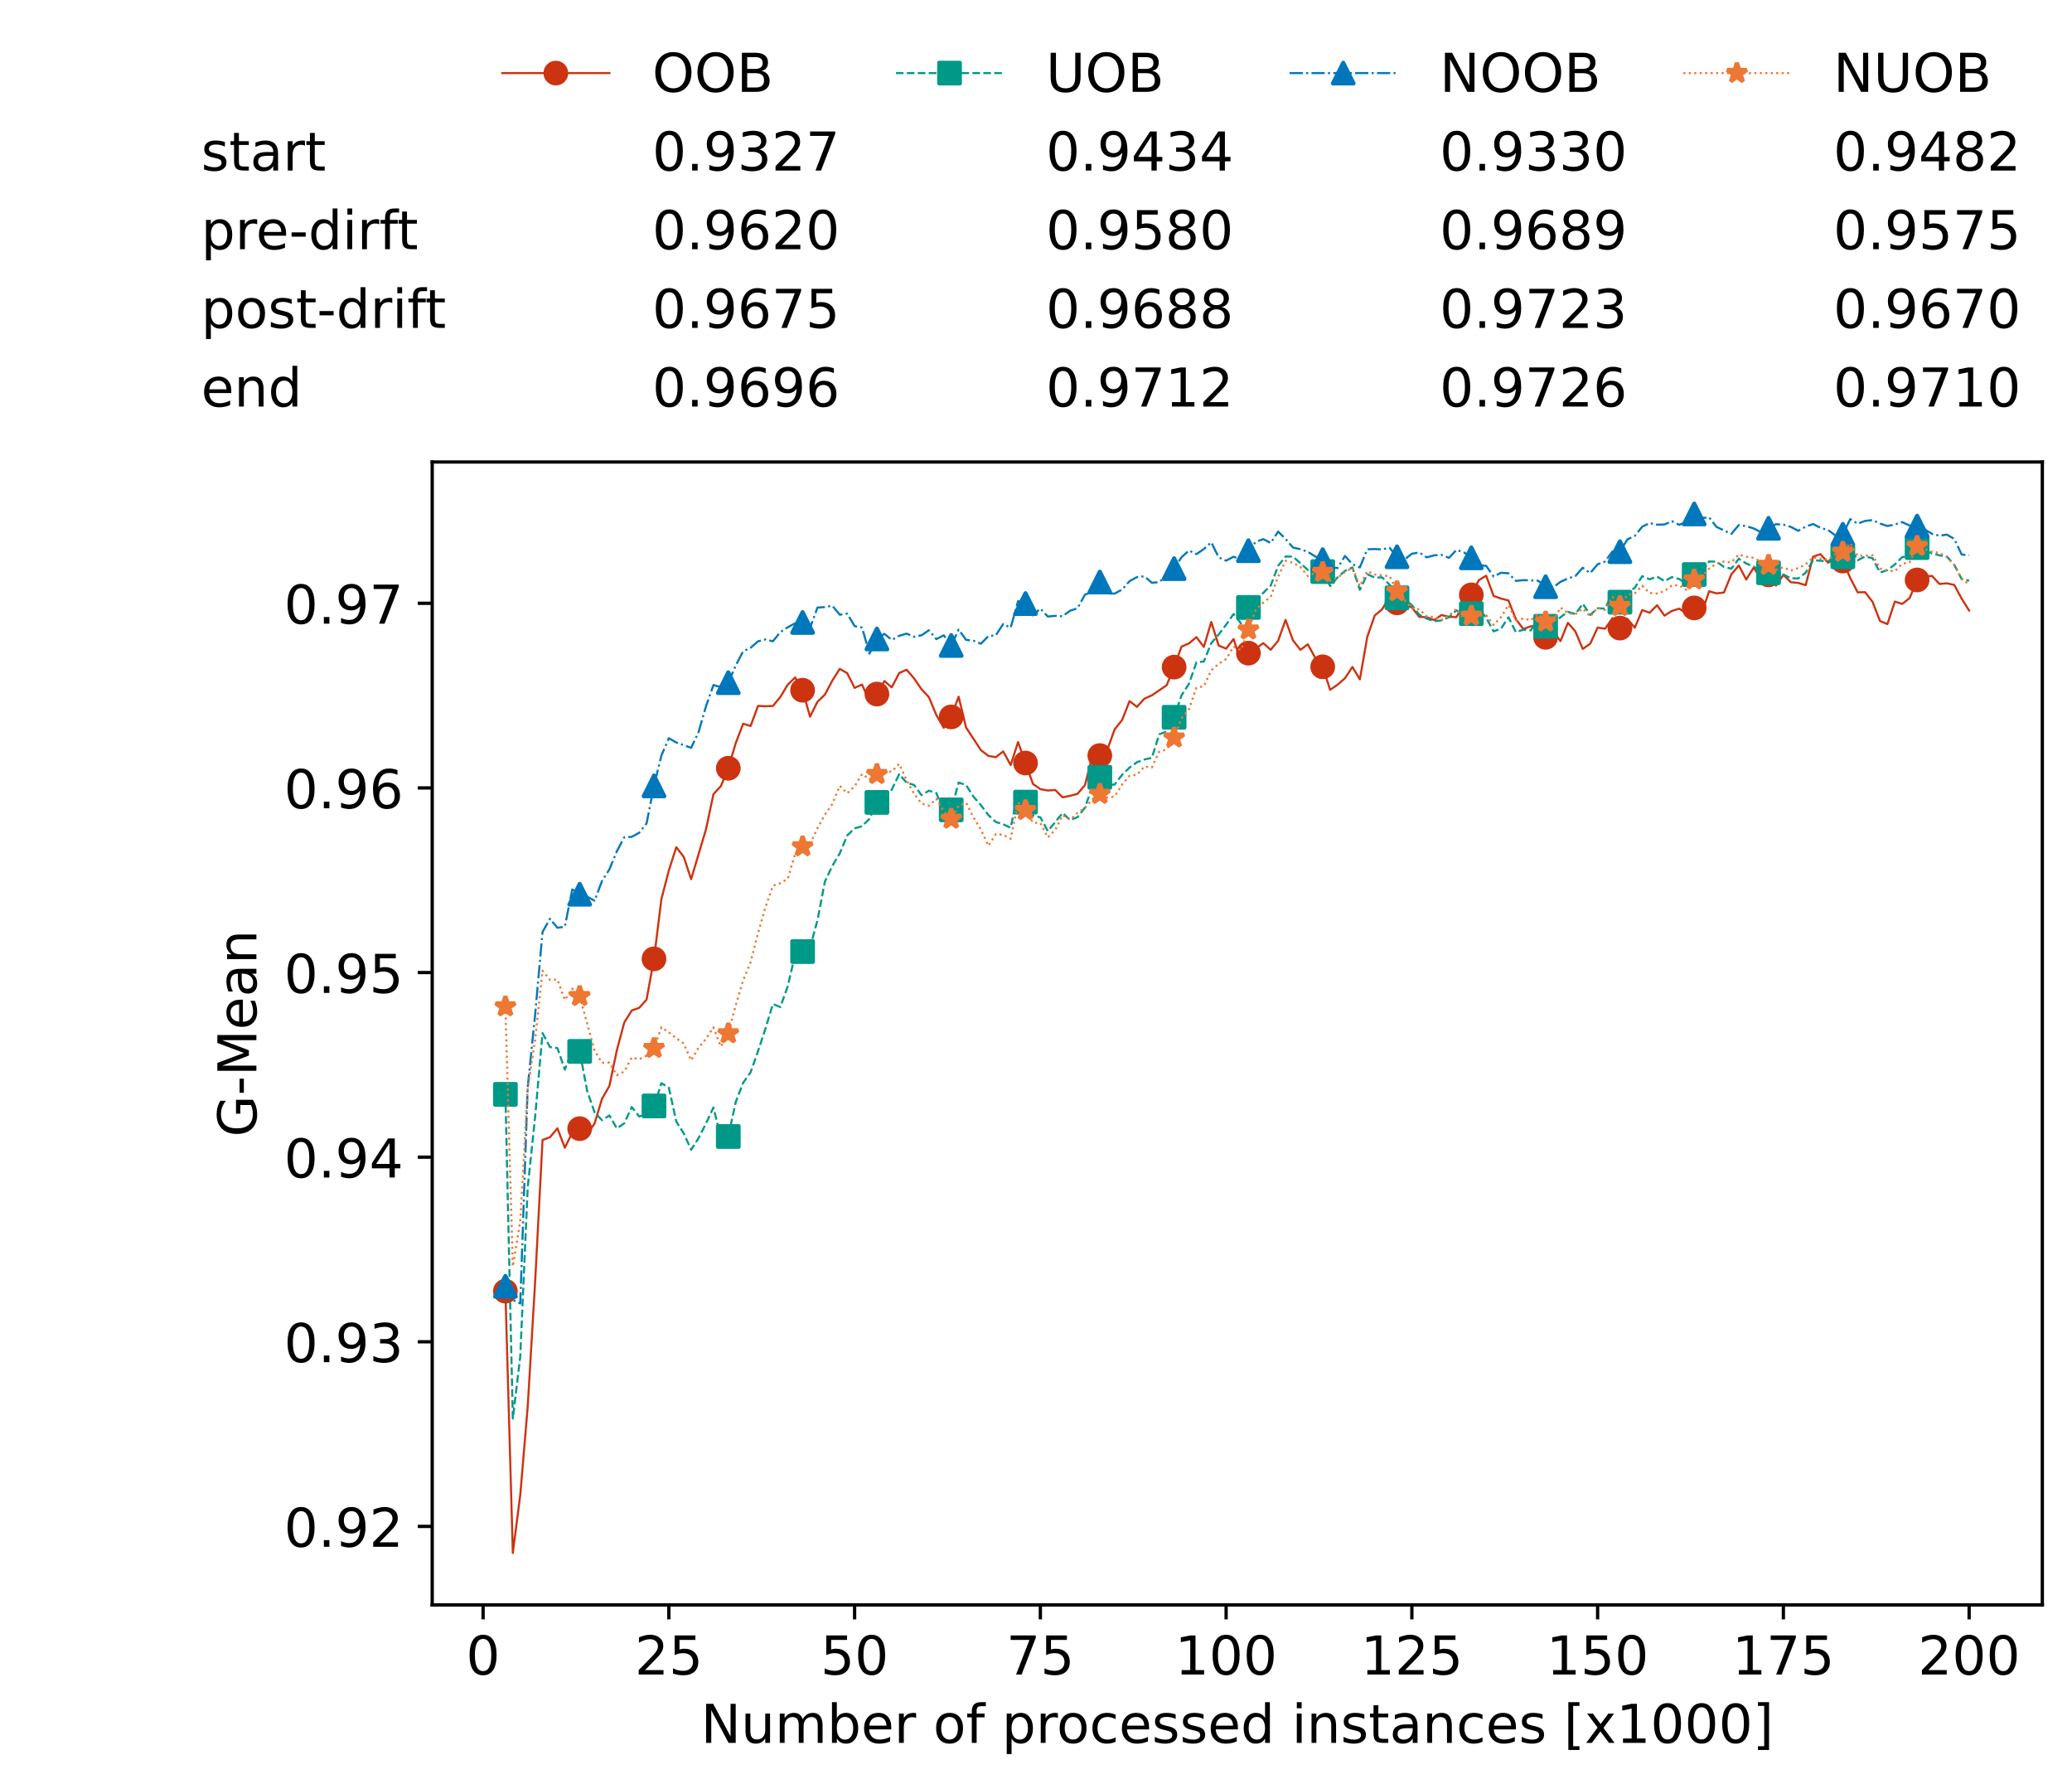 <?xml version="1.0" encoding="utf-8" standalone="no"?>
<!DOCTYPE svg PUBLIC "-//W3C//DTD SVG 1.1//EN"
  "http://www.w3.org/Graphics/SVG/1.1/DTD/svg11.dtd">
<!-- Created with matplotlib (https://matplotlib.org/) -->
<svg height="432.615pt" version="1.1" viewBox="0 0 502.65 432.615" width="502.65pt" xmlns="http://www.w3.org/2000/svg" xmlns:xlink="http://www.w3.org/1999/xlink">
 <defs>
  <style type="text/css">*{stroke-linecap:butt;stroke-linejoin:round;}</style>
 </defs>
 <g id="figure_1">
  <g id="patch_1">
   <path d="M 0 432.615 
L 502.65 432.615 
L 502.65 0 
L 0 0 
z
" style="fill:#ffffff;"/>
  </g>
  <g id="axes_1">
   <g id="patch_2">
    <path d="M 104.85 389.252 
L 495.45 389.252 
L 495.45 112.052 
L 104.85 112.052 
z
" style="fill:#ffffff;"/>
   </g>
   <g id="matplotlib.axis_1">
    <g id="xtick_1">
     <g id="line2d_1">
      <defs>
       <path d="M 0 0 
L 0 3.5 
" id="mab1edc7a9b" style="stroke:#000000;stroke-width:0.8;"/>
      </defs>
      <g>
       <use style="stroke:#000000;stroke-width:0.8;" x="117.197" xlink:href="#mab1edc7a9b" y="389.252"/>
      </g>
     </g>
     <g id="text_1">
      <!-- 0 -->
      <g transform="translate(113.061 406.13)scale(0.13 -0.13)">
       <defs>
        <path d="M 31.781 66.406 
Q 24.172 66.406 20.328 58.906 
Q 16.5 51.422 16.5 36.375 
Q 16.5 21.391 20.328 13.891 
Q 24.172 6.391 31.781 6.391 
Q 39.453 6.391 43.281 13.891 
Q 47.125 21.391 47.125 36.375 
Q 47.125 51.422 43.281 58.906 
Q 39.453 66.406 31.781 66.406 
z
M 31.781 74.219 
Q 44.047 74.219 50.516 64.516 
Q 56.984 54.828 56.984 36.375 
Q 56.984 17.969 50.516 8.266 
Q 44.047 -1.422 31.781 -1.422 
Q 19.531 -1.422 13.062 8.266 
Q 6.594 17.969 6.594 36.375 
Q 6.594 54.828 13.062 64.516 
Q 19.531 74.219 31.781 74.219 
z
" id="DejaVuSans-48"/>
       </defs>
       <use xlink:href="#DejaVuSans-48"/>
      </g>
     </g>
    </g>
    <g id="xtick_2">
     <g id="line2d_2">
      <g>
       <use style="stroke:#000000;stroke-width:0.8;" x="162.259" xlink:href="#mab1edc7a9b" y="389.252"/>
      </g>
     </g>
     <g id="text_2">
      <!-- 25 -->
      <g transform="translate(153.988 406.13)scale(0.13 -0.13)">
       <defs>
        <path d="M 19.188 8.297 
L 53.609 8.297 
L 53.609 0 
L 7.328 0 
L 7.328 8.297 
Q 12.938 14.109 22.625 23.891 
Q 32.328 33.688 34.812 36.531 
Q 39.547 41.844 41.422 45.531 
Q 43.312 49.219 43.312 52.781 
Q 43.312 58.594 39.234 62.25 
Q 35.156 65.922 28.609 65.922 
Q 23.969 65.922 18.812 64.312 
Q 13.672 62.703 7.812 59.422 
L 7.812 69.391 
Q 13.766 71.781 18.938 73 
Q 24.125 74.219 28.422 74.219 
Q 39.75 74.219 46.484 68.547 
Q 53.219 62.891 53.219 53.422 
Q 53.219 48.922 51.531 44.891 
Q 49.859 40.875 45.406 35.406 
Q 44.188 33.984 37.641 27.219 
Q 31.109 20.453 19.188 8.297 
z
" id="DejaVuSans-50"/>
        <path d="M 10.797 72.906 
L 49.516 72.906 
L 49.516 64.594 
L 19.828 64.594 
L 19.828 46.734 
Q 21.969 47.469 24.109 47.828 
Q 26.266 48.188 28.422 48.188 
Q 40.625 48.188 47.75 41.5 
Q 54.891 34.812 54.891 23.391 
Q 54.891 11.625 47.562 5.094 
Q 40.234 -1.422 26.906 -1.422 
Q 22.312 -1.422 17.547 -0.641 
Q 12.797 0.141 7.719 1.703 
L 7.719 11.625 
Q 12.109 9.234 16.797 8.062 
Q 21.484 6.891 26.703 6.891 
Q 35.156 6.891 40.078 11.328 
Q 45.016 15.766 45.016 23.391 
Q 45.016 31 40.078 35.438 
Q 35.156 39.891 26.703 39.891 
Q 22.75 39.891 18.812 39.016 
Q 14.891 38.141 10.797 36.281 
z
" id="DejaVuSans-53"/>
       </defs>
       <use xlink:href="#DejaVuSans-50"/>
       <use x="63.623" xlink:href="#DejaVuSans-53"/>
      </g>
     </g>
    </g>
    <g id="xtick_3">
     <g id="line2d_3">
      <g>
       <use style="stroke:#000000;stroke-width:0.8;" x="207.322" xlink:href="#mab1edc7a9b" y="389.252"/>
      </g>
     </g>
     <g id="text_3">
      <!-- 50 -->
      <g transform="translate(199.05 406.13)scale(0.13 -0.13)">
       <use xlink:href="#DejaVuSans-53"/>
       <use x="63.623" xlink:href="#DejaVuSans-48"/>
      </g>
     </g>
    </g>
    <g id="xtick_4">
     <g id="line2d_4">
      <g>
       <use style="stroke:#000000;stroke-width:0.8;" x="252.384" xlink:href="#mab1edc7a9b" y="389.252"/>
      </g>
     </g>
     <g id="text_4">
      <!-- 75 -->
      <g transform="translate(244.113 406.13)scale(0.13 -0.13)">
       <defs>
        <path d="M 8.203 72.906 
L 55.078 72.906 
L 55.078 68.703 
L 28.609 0 
L 18.312 0 
L 43.219 64.594 
L 8.203 64.594 
z
" id="DejaVuSans-55"/>
       </defs>
       <use xlink:href="#DejaVuSans-55"/>
       <use x="63.623" xlink:href="#DejaVuSans-53"/>
      </g>
     </g>
    </g>
    <g id="xtick_5">
     <g id="line2d_5">
      <g>
       <use style="stroke:#000000;stroke-width:0.8;" x="297.446" xlink:href="#mab1edc7a9b" y="389.252"/>
      </g>
     </g>
     <g id="text_5">
      <!-- 100 -->
      <g transform="translate(285.039 406.13)scale(0.13 -0.13)">
       <defs>
        <path d="M 12.406 8.297 
L 28.516 8.297 
L 28.516 63.922 
L 10.984 60.406 
L 10.984 69.391 
L 28.422 72.906 
L 38.281 72.906 
L 38.281 8.297 
L 54.391 8.297 
L 54.391 0 
L 12.406 0 
z
" id="DejaVuSans-49"/>
       </defs>
       <use xlink:href="#DejaVuSans-49"/>
       <use x="63.623" xlink:href="#DejaVuSans-48"/>
       <use x="127.246" xlink:href="#DejaVuSans-48"/>
      </g>
     </g>
    </g>
    <g id="xtick_6">
     <g id="line2d_6">
      <g>
       <use style="stroke:#000000;stroke-width:0.8;" x="342.509" xlink:href="#mab1edc7a9b" y="389.252"/>
      </g>
     </g>
     <g id="text_6">
      <!-- 125 -->
      <g transform="translate(330.102 406.13)scale(0.13 -0.13)">
       <use xlink:href="#DejaVuSans-49"/>
       <use x="63.623" xlink:href="#DejaVuSans-50"/>
       <use x="127.246" xlink:href="#DejaVuSans-53"/>
      </g>
     </g>
    </g>
    <g id="xtick_7">
     <g id="line2d_7">
      <g>
       <use style="stroke:#000000;stroke-width:0.8;" x="387.571" xlink:href="#mab1edc7a9b" y="389.252"/>
      </g>
     </g>
     <g id="text_7">
      <!-- 150 -->
      <g transform="translate(375.164 406.13)scale(0.13 -0.13)">
       <use xlink:href="#DejaVuSans-49"/>
       <use x="63.623" xlink:href="#DejaVuSans-53"/>
       <use x="127.246" xlink:href="#DejaVuSans-48"/>
      </g>
     </g>
    </g>
    <g id="xtick_8">
     <g id="line2d_8">
      <g>
       <use style="stroke:#000000;stroke-width:0.8;" x="432.633" xlink:href="#mab1edc7a9b" y="389.252"/>
      </g>
     </g>
     <g id="text_8">
      <!-- 175 -->
      <g transform="translate(420.226 406.13)scale(0.13 -0.13)">
       <use xlink:href="#DejaVuSans-49"/>
       <use x="63.623" xlink:href="#DejaVuSans-55"/>
       <use x="127.246" xlink:href="#DejaVuSans-53"/>
      </g>
     </g>
    </g>
    <g id="xtick_9">
     <g id="line2d_9">
      <g>
       <use style="stroke:#000000;stroke-width:0.8;" x="477.695" xlink:href="#mab1edc7a9b" y="389.252"/>
      </g>
     </g>
     <g id="text_9">
      <!-- 200 -->
      <g transform="translate(465.289 406.13)scale(0.13 -0.13)">
       <use xlink:href="#DejaVuSans-50"/>
       <use x="63.623" xlink:href="#DejaVuSans-48"/>
       <use x="127.246" xlink:href="#DejaVuSans-48"/>
      </g>
     </g>
    </g>
    <g id="text_10">
     <!-- Number of processed instances [x1000] -->
     <g transform="translate(170.025 422.711)scale(0.13 -0.13)">
      <defs>
       <path d="M 9.812 72.906 
L 23.094 72.906 
L 55.422 11.922 
L 55.422 72.906 
L 64.984 72.906 
L 64.984 0 
L 51.703 0 
L 19.391 60.984 
L 19.391 0 
L 9.812 0 
z
" id="DejaVuSans-78"/>
       <path d="M 8.5 21.578 
L 8.5 54.688 
L 17.484 54.688 
L 17.484 21.922 
Q 17.484 14.156 20.5 10.266 
Q 23.531 6.391 29.594 6.391 
Q 36.859 6.391 41.078 11.031 
Q 45.312 15.672 45.312 23.688 
L 45.312 54.688 
L 54.297 54.688 
L 54.297 0 
L 45.312 0 
L 45.312 8.406 
Q 42.047 3.422 37.719 1 
Q 33.406 -1.422 27.688 -1.422 
Q 18.266 -1.422 13.375 4.438 
Q 8.5 10.297 8.5 21.578 
z
M 31.109 56 
z
" id="DejaVuSans-117"/>
       <path d="M 52 44.188 
Q 55.375 50.25 60.062 53.125 
Q 64.75 56 71.094 56 
Q 79.641 56 84.281 50.016 
Q 88.922 44.047 88.922 33.016 
L 88.922 0 
L 79.891 0 
L 79.891 32.719 
Q 79.891 40.578 77.094 44.375 
Q 74.312 48.188 68.609 48.188 
Q 61.625 48.188 57.562 43.547 
Q 53.516 38.922 53.516 30.906 
L 53.516 0 
L 44.484 0 
L 44.484 32.719 
Q 44.484 40.625 41.703 44.406 
Q 38.922 48.188 33.109 48.188 
Q 26.219 48.188 22.156 43.531 
Q 18.109 38.875 18.109 30.906 
L 18.109 0 
L 9.078 0 
L 9.078 54.688 
L 18.109 54.688 
L 18.109 46.188 
Q 21.188 51.219 25.484 53.609 
Q 29.781 56 35.688 56 
Q 41.656 56 45.828 52.969 
Q 50 49.953 52 44.188 
z
" id="DejaVuSans-109"/>
       <path d="M 48.688 27.297 
Q 48.688 37.203 44.609 42.844 
Q 40.531 48.484 33.406 48.484 
Q 26.266 48.484 22.188 42.844 
Q 18.109 37.203 18.109 27.297 
Q 18.109 17.391 22.188 11.75 
Q 26.266 6.109 33.406 6.109 
Q 40.531 6.109 44.609 11.75 
Q 48.688 17.391 48.688 27.297 
z
M 18.109 46.391 
Q 20.953 51.266 25.266 53.625 
Q 29.594 56 35.594 56 
Q 45.562 56 51.781 48.094 
Q 58.016 40.188 58.016 27.297 
Q 58.016 14.406 51.781 6.484 
Q 45.562 -1.422 35.594 -1.422 
Q 29.594 -1.422 25.266 0.953 
Q 20.953 3.328 18.109 8.203 
L 18.109 0 
L 9.078 0 
L 9.078 75.984 
L 18.109 75.984 
z
" id="DejaVuSans-98"/>
       <path d="M 56.203 29.594 
L 56.203 25.203 
L 14.891 25.203 
Q 15.484 15.922 20.484 11.062 
Q 25.484 6.203 34.422 6.203 
Q 39.594 6.203 44.453 7.469 
Q 49.312 8.734 54.109 11.281 
L 54.109 2.781 
Q 49.266 0.734 44.188 -0.344 
Q 39.109 -1.422 33.891 -1.422 
Q 20.797 -1.422 13.156 6.188 
Q 5.516 13.812 5.516 26.812 
Q 5.516 40.234 12.766 48.109 
Q 20.016 56 32.328 56 
Q 43.359 56 49.781 48.891 
Q 56.203 41.797 56.203 29.594 
z
M 47.219 32.234 
Q 47.125 39.594 43.094 43.984 
Q 39.062 48.391 32.422 48.391 
Q 24.906 48.391 20.391 44.141 
Q 15.875 39.891 15.188 32.172 
z
" id="DejaVuSans-101"/>
       <path d="M 41.109 46.297 
Q 39.594 47.172 37.812 47.578 
Q 36.031 48 33.891 48 
Q 26.266 48 22.188 43.047 
Q 18.109 38.094 18.109 28.812 
L 18.109 0 
L 9.078 0 
L 9.078 54.688 
L 18.109 54.688 
L 18.109 46.188 
Q 20.953 51.172 25.484 53.578 
Q 30.031 56 36.531 56 
Q 37.453 56 38.578 55.875 
Q 39.703 55.766 41.062 55.516 
z
" id="DejaVuSans-114"/>
       <path id="DejaVuSans-32"/>
       <path d="M 30.609 48.391 
Q 23.391 48.391 19.188 42.75 
Q 14.984 37.109 14.984 27.297 
Q 14.984 17.484 19.156 11.844 
Q 23.344 6.203 30.609 6.203 
Q 37.797 6.203 41.984 11.859 
Q 46.188 17.531 46.188 27.297 
Q 46.188 37.016 41.984 42.703 
Q 37.797 48.391 30.609 48.391 
z
M 30.609 56 
Q 42.328 56 49.016 48.375 
Q 55.719 40.766 55.719 27.297 
Q 55.719 13.875 49.016 6.219 
Q 42.328 -1.422 30.609 -1.422 
Q 18.844 -1.422 12.172 6.219 
Q 5.516 13.875 5.516 27.297 
Q 5.516 40.766 12.172 48.375 
Q 18.844 56 30.609 56 
z
" id="DejaVuSans-111"/>
       <path d="M 37.109 75.984 
L 37.109 68.5 
L 28.516 68.5 
Q 23.688 68.5 21.797 66.547 
Q 19.922 64.594 19.922 59.516 
L 19.922 54.688 
L 34.719 54.688 
L 34.719 47.703 
L 19.922 47.703 
L 19.922 0 
L 10.891 0 
L 10.891 47.703 
L 2.297 47.703 
L 2.297 54.688 
L 10.891 54.688 
L 10.891 58.5 
Q 10.891 67.625 15.141 71.797 
Q 19.391 75.984 28.609 75.984 
z
" id="DejaVuSans-102"/>
       <path d="M 18.109 8.203 
L 18.109 -20.797 
L 9.078 -20.797 
L 9.078 54.688 
L 18.109 54.688 
L 18.109 46.391 
Q 20.953 51.266 25.266 53.625 
Q 29.594 56 35.594 56 
Q 45.562 56 51.781 48.094 
Q 58.016 40.188 58.016 27.297 
Q 58.016 14.406 51.781 6.484 
Q 45.562 -1.422 35.594 -1.422 
Q 29.594 -1.422 25.266 0.953 
Q 20.953 3.328 18.109 8.203 
z
M 48.688 27.297 
Q 48.688 37.203 44.609 42.844 
Q 40.531 48.484 33.406 48.484 
Q 26.266 48.484 22.188 42.844 
Q 18.109 37.203 18.109 27.297 
Q 18.109 17.391 22.188 11.75 
Q 26.266 6.109 33.406 6.109 
Q 40.531 6.109 44.609 11.75 
Q 48.688 17.391 48.688 27.297 
z
" id="DejaVuSans-112"/>
       <path d="M 48.781 52.594 
L 48.781 44.188 
Q 44.969 46.297 41.141 47.344 
Q 37.312 48.391 33.406 48.391 
Q 24.656 48.391 19.812 42.844 
Q 14.984 37.312 14.984 27.297 
Q 14.984 17.281 19.812 11.734 
Q 24.656 6.203 33.406 6.203 
Q 37.312 6.203 41.141 7.25 
Q 44.969 8.297 48.781 10.406 
L 48.781 2.094 
Q 45.016 0.344 40.984 -0.531 
Q 36.969 -1.422 32.422 -1.422 
Q 20.062 -1.422 12.781 6.344 
Q 5.516 14.109 5.516 27.297 
Q 5.516 40.672 12.859 48.328 
Q 20.219 56 33.016 56 
Q 37.156 56 41.109 55.141 
Q 45.062 54.297 48.781 52.594 
z
" id="DejaVuSans-99"/>
       <path d="M 44.281 53.078 
L 44.281 44.578 
Q 40.484 46.531 36.375 47.5 
Q 32.281 48.484 27.875 48.484 
Q 21.188 48.484 17.844 46.438 
Q 14.5 44.391 14.5 40.281 
Q 14.5 37.156 16.891 35.375 
Q 19.281 33.594 26.516 31.984 
L 29.594 31.297 
Q 39.156 29.25 43.188 25.516 
Q 47.219 21.781 47.219 15.094 
Q 47.219 7.469 41.188 3.016 
Q 35.156 -1.422 24.609 -1.422 
Q 20.219 -1.422 15.453 -0.562 
Q 10.688 0.297 5.422 2 
L 5.422 11.281 
Q 10.406 8.688 15.234 7.391 
Q 20.062 6.109 24.812 6.109 
Q 31.156 6.109 34.562 8.281 
Q 37.984 10.453 37.984 14.406 
Q 37.984 18.062 35.516 20.016 
Q 33.062 21.969 24.703 23.781 
L 21.578 24.516 
Q 13.234 26.266 9.516 29.906 
Q 5.812 33.547 5.812 39.891 
Q 5.812 47.609 11.281 51.797 
Q 16.75 56 26.812 56 
Q 31.781 56 36.172 55.266 
Q 40.578 54.547 44.281 53.078 
z
" id="DejaVuSans-115"/>
       <path d="M 45.406 46.391 
L 45.406 75.984 
L 54.391 75.984 
L 54.391 0 
L 45.406 0 
L 45.406 8.203 
Q 42.578 3.328 38.25 0.953 
Q 33.938 -1.422 27.875 -1.422 
Q 17.969 -1.422 11.734 6.484 
Q 5.516 14.406 5.516 27.297 
Q 5.516 40.188 11.734 48.094 
Q 17.969 56 27.875 56 
Q 33.938 56 38.25 53.625 
Q 42.578 51.266 45.406 46.391 
z
M 14.797 27.297 
Q 14.797 17.391 18.875 11.75 
Q 22.953 6.109 30.078 6.109 
Q 37.203 6.109 41.297 11.75 
Q 45.406 17.391 45.406 27.297 
Q 45.406 37.203 41.297 42.844 
Q 37.203 48.484 30.078 48.484 
Q 22.953 48.484 18.875 42.844 
Q 14.797 37.203 14.797 27.297 
z
" id="DejaVuSans-100"/>
       <path d="M 9.422 54.688 
L 18.406 54.688 
L 18.406 0 
L 9.422 0 
z
M 9.422 75.984 
L 18.406 75.984 
L 18.406 64.594 
L 9.422 64.594 
z
" id="DejaVuSans-105"/>
       <path d="M 54.891 33.016 
L 54.891 0 
L 45.906 0 
L 45.906 32.719 
Q 45.906 40.484 42.875 44.328 
Q 39.844 48.188 33.797 48.188 
Q 26.516 48.188 22.312 43.547 
Q 18.109 38.922 18.109 30.906 
L 18.109 0 
L 9.078 0 
L 9.078 54.688 
L 18.109 54.688 
L 18.109 46.188 
Q 21.344 51.125 25.703 53.562 
Q 30.078 56 35.797 56 
Q 45.219 56 50.047 50.172 
Q 54.891 44.344 54.891 33.016 
z
" id="DejaVuSans-110"/>
       <path d="M 18.312 70.219 
L 18.312 54.688 
L 36.812 54.688 
L 36.812 47.703 
L 18.312 47.703 
L 18.312 18.016 
Q 18.312 11.328 20.141 9.422 
Q 21.969 7.516 27.594 7.516 
L 36.812 7.516 
L 36.812 0 
L 27.594 0 
Q 17.188 0 13.234 3.875 
Q 9.281 7.766 9.281 18.016 
L 9.281 47.703 
L 2.688 47.703 
L 2.688 54.688 
L 9.281 54.688 
L 9.281 70.219 
z
" id="DejaVuSans-116"/>
       <path d="M 34.281 27.484 
Q 23.391 27.484 19.188 25 
Q 14.984 22.516 14.984 16.5 
Q 14.984 11.719 18.141 8.906 
Q 21.297 6.109 26.703 6.109 
Q 34.188 6.109 38.703 11.406 
Q 43.219 16.703 43.219 25.484 
L 43.219 27.484 
z
M 52.203 31.203 
L 52.203 0 
L 43.219 0 
L 43.219 8.297 
Q 40.141 3.328 35.547 0.953 
Q 30.953 -1.422 24.312 -1.422 
Q 15.922 -1.422 10.953 3.297 
Q 6 8.016 6 15.922 
Q 6 25.141 12.172 29.828 
Q 18.359 34.516 30.609 34.516 
L 43.219 34.516 
L 43.219 35.406 
Q 43.219 41.609 39.141 45 
Q 35.062 48.391 27.688 48.391 
Q 23 48.391 18.547 47.266 
Q 14.109 46.141 10.016 43.891 
L 10.016 52.203 
Q 14.938 54.109 19.578 55.047 
Q 24.219 56 28.609 56 
Q 40.484 56 46.344 49.844 
Q 52.203 43.703 52.203 31.203 
z
" id="DejaVuSans-97"/>
       <path d="M 8.594 75.984 
L 29.297 75.984 
L 29.297 69 
L 17.578 69 
L 17.578 -6.203 
L 29.297 -6.203 
L 29.297 -13.188 
L 8.594 -13.188 
z
" id="DejaVuSans-91"/>
       <path d="M 54.891 54.688 
L 35.109 28.078 
L 55.906 0 
L 45.312 0 
L 29.391 21.484 
L 13.484 0 
L 2.875 0 
L 24.125 28.609 
L 4.688 54.688 
L 15.281 54.688 
L 29.781 35.203 
L 44.281 54.688 
z
" id="DejaVuSans-120"/>
       <path d="M 30.422 75.984 
L 30.422 -13.188 
L 9.719 -13.188 
L 9.719 -6.203 
L 21.391 -6.203 
L 21.391 69 
L 9.719 69 
L 9.719 75.984 
z
" id="DejaVuSans-93"/>
      </defs>
      <use xlink:href="#DejaVuSans-78"/>
      <use x="74.805" xlink:href="#DejaVuSans-117"/>
      <use x="138.184" xlink:href="#DejaVuSans-109"/>
      <use x="235.596" xlink:href="#DejaVuSans-98"/>
      <use x="299.072" xlink:href="#DejaVuSans-101"/>
      <use x="360.596" xlink:href="#DejaVuSans-114"/>
      <use x="401.709" xlink:href="#DejaVuSans-32"/>
      <use x="433.496" xlink:href="#DejaVuSans-111"/>
      <use x="494.678" xlink:href="#DejaVuSans-102"/>
      <use x="529.883" xlink:href="#DejaVuSans-32"/>
      <use x="561.67" xlink:href="#DejaVuSans-112"/>
      <use x="625.146" xlink:href="#DejaVuSans-114"/>
      <use x="664.01" xlink:href="#DejaVuSans-111"/>
      <use x="725.191" xlink:href="#DejaVuSans-99"/>
      <use x="780.172" xlink:href="#DejaVuSans-101"/>
      <use x="841.695" xlink:href="#DejaVuSans-115"/>
      <use x="893.795" xlink:href="#DejaVuSans-115"/>
      <use x="945.895" xlink:href="#DejaVuSans-101"/>
      <use x="1007.418" xlink:href="#DejaVuSans-100"/>
      <use x="1070.895" xlink:href="#DejaVuSans-32"/>
      <use x="1102.682" xlink:href="#DejaVuSans-105"/>
      <use x="1130.465" xlink:href="#DejaVuSans-110"/>
      <use x="1193.844" xlink:href="#DejaVuSans-115"/>
      <use x="1245.943" xlink:href="#DejaVuSans-116"/>
      <use x="1285.152" xlink:href="#DejaVuSans-97"/>
      <use x="1346.432" xlink:href="#DejaVuSans-110"/>
      <use x="1409.811" xlink:href="#DejaVuSans-99"/>
      <use x="1464.791" xlink:href="#DejaVuSans-101"/>
      <use x="1526.314" xlink:href="#DejaVuSans-115"/>
      <use x="1578.414" xlink:href="#DejaVuSans-32"/>
      <use x="1610.201" xlink:href="#DejaVuSans-91"/>
      <use x="1649.215" xlink:href="#DejaVuSans-120"/>
      <use x="1708.395" xlink:href="#DejaVuSans-49"/>
      <use x="1772.018" xlink:href="#DejaVuSans-48"/>
      <use x="1835.641" xlink:href="#DejaVuSans-48"/>
      <use x="1899.264" xlink:href="#DejaVuSans-48"/>
      <use x="1962.887" xlink:href="#DejaVuSans-93"/>
     </g>
    </g>
   </g>
   <g id="matplotlib.axis_2">
    <g id="ytick_1">
     <g id="line2d_10">
      <defs>
       <path d="M 0 0 
L -3.5 0 
" id="m58b6707b36" style="stroke:#000000;stroke-width:0.8;"/>
      </defs>
      <g>
       <use style="stroke:#000000;stroke-width:0.8;" x="104.85" xlink:href="#m58b6707b36" y="370.206"/>
      </g>
     </g>
     <g id="text_11">
      <!-- 0.92 -->
      <g transform="translate(68.905 375.145)scale(0.13 -0.13)">
       <defs>
        <path d="M 10.688 12.406 
L 21 12.406 
L 21 0 
L 10.688 0 
z
" id="DejaVuSans-46"/>
        <path d="M 10.984 1.516 
L 10.984 10.5 
Q 14.703 8.734 18.5 7.812 
Q 22.312 6.891 25.984 6.891 
Q 35.75 6.891 40.891 13.453 
Q 46.047 20.016 46.781 33.406 
Q 43.953 29.203 39.594 26.953 
Q 35.25 24.703 29.984 24.703 
Q 19.047 24.703 12.672 31.312 
Q 6.297 37.938 6.297 49.422 
Q 6.297 60.641 12.938 67.422 
Q 19.578 74.219 30.609 74.219 
Q 43.266 74.219 49.922 64.516 
Q 56.594 54.828 56.594 36.375 
Q 56.594 19.141 48.406 8.859 
Q 40.234 -1.422 26.422 -1.422 
Q 22.703 -1.422 18.891 -0.688 
Q 15.094 0.047 10.984 1.516 
z
M 30.609 32.422 
Q 37.25 32.422 41.125 36.953 
Q 45.016 41.5 45.016 49.422 
Q 45.016 57.281 41.125 61.844 
Q 37.25 66.406 30.609 66.406 
Q 23.969 66.406 20.094 61.844 
Q 16.219 57.281 16.219 49.422 
Q 16.219 41.5 20.094 36.953 
Q 23.969 32.422 30.609 32.422 
z
" id="DejaVuSans-57"/>
       </defs>
       <use xlink:href="#DejaVuSans-48"/>
       <use x="63.623" xlink:href="#DejaVuSans-46"/>
       <use x="95.41" xlink:href="#DejaVuSans-57"/>
       <use x="159.033" xlink:href="#DejaVuSans-50"/>
      </g>
     </g>
    </g>
    <g id="ytick_2">
     <g id="line2d_11">
      <g>
       <use style="stroke:#000000;stroke-width:0.8;" x="104.85" xlink:href="#m58b6707b36" y="325.429"/>
      </g>
     </g>
     <g id="text_12">
      <!-- 0.93 -->
      <g transform="translate(68.905 330.368)scale(0.13 -0.13)">
       <defs>
        <path d="M 40.578 39.312 
Q 47.656 37.797 51.625 33 
Q 55.609 28.219 55.609 21.188 
Q 55.609 10.406 48.188 4.484 
Q 40.766 -1.422 27.094 -1.422 
Q 22.516 -1.422 17.656 -0.516 
Q 12.797 0.391 7.625 2.203 
L 7.625 11.719 
Q 11.719 9.328 16.594 8.109 
Q 21.484 6.891 26.812 6.891 
Q 36.078 6.891 40.938 10.547 
Q 45.797 14.203 45.797 21.188 
Q 45.797 27.641 41.281 31.266 
Q 36.766 34.906 28.719 34.906 
L 20.219 34.906 
L 20.219 43.016 
L 29.109 43.016 
Q 36.375 43.016 40.234 45.922 
Q 44.094 48.828 44.094 54.297 
Q 44.094 59.906 40.109 62.906 
Q 36.141 65.922 28.719 65.922 
Q 24.656 65.922 20.016 65.031 
Q 15.375 64.156 9.812 62.312 
L 9.812 71.094 
Q 15.438 72.656 20.344 73.438 
Q 25.25 74.219 29.594 74.219 
Q 40.828 74.219 47.359 69.109 
Q 53.906 64.016 53.906 55.328 
Q 53.906 49.266 50.438 45.094 
Q 46.969 40.922 40.578 39.312 
z
" id="DejaVuSans-51"/>
       </defs>
       <use xlink:href="#DejaVuSans-48"/>
       <use x="63.623" xlink:href="#DejaVuSans-46"/>
       <use x="95.41" xlink:href="#DejaVuSans-57"/>
       <use x="159.033" xlink:href="#DejaVuSans-51"/>
      </g>
     </g>
    </g>
    <g id="ytick_3">
     <g id="line2d_12">
      <g>
       <use style="stroke:#000000;stroke-width:0.8;" x="104.85" xlink:href="#m58b6707b36" y="280.652"/>
      </g>
     </g>
     <g id="text_13">
      <!-- 0.94 -->
      <g transform="translate(68.905 285.591)scale(0.13 -0.13)">
       <defs>
        <path d="M 37.797 64.312 
L 12.891 25.391 
L 37.797 25.391 
z
M 35.203 72.906 
L 47.609 72.906 
L 47.609 25.391 
L 58.016 25.391 
L 58.016 17.188 
L 47.609 17.188 
L 47.609 0 
L 37.797 0 
L 37.797 17.188 
L 4.891 17.188 
L 4.891 26.703 
z
" id="DejaVuSans-52"/>
       </defs>
       <use xlink:href="#DejaVuSans-48"/>
       <use x="63.623" xlink:href="#DejaVuSans-46"/>
       <use x="95.41" xlink:href="#DejaVuSans-57"/>
       <use x="159.033" xlink:href="#DejaVuSans-52"/>
      </g>
     </g>
    </g>
    <g id="ytick_4">
     <g id="line2d_13">
      <g>
       <use style="stroke:#000000;stroke-width:0.8;" x="104.85" xlink:href="#m58b6707b36" y="235.875"/>
      </g>
     </g>
     <g id="text_14">
      <!-- 0.95 -->
      <g transform="translate(68.905 240.814)scale(0.13 -0.13)">
       <use xlink:href="#DejaVuSans-48"/>
       <use x="63.623" xlink:href="#DejaVuSans-46"/>
       <use x="95.41" xlink:href="#DejaVuSans-57"/>
       <use x="159.033" xlink:href="#DejaVuSans-53"/>
      </g>
     </g>
    </g>
    <g id="ytick_5">
     <g id="line2d_14">
      <g>
       <use style="stroke:#000000;stroke-width:0.8;" x="104.85" xlink:href="#m58b6707b36" y="191.098"/>
      </g>
     </g>
     <g id="text_15">
      <!-- 0.96 -->
      <g transform="translate(68.905 196.036)scale(0.13 -0.13)">
       <defs>
        <path d="M 33.016 40.375 
Q 26.375 40.375 22.484 35.828 
Q 18.609 31.297 18.609 23.391 
Q 18.609 15.531 22.484 10.953 
Q 26.375 6.391 33.016 6.391 
Q 39.656 6.391 43.531 10.953 
Q 47.406 15.531 47.406 23.391 
Q 47.406 31.297 43.531 35.828 
Q 39.656 40.375 33.016 40.375 
z
M 52.594 71.297 
L 52.594 62.312 
Q 48.875 64.062 45.094 64.984 
Q 41.312 65.922 37.594 65.922 
Q 27.828 65.922 22.672 59.328 
Q 17.531 52.734 16.797 39.406 
Q 19.672 43.656 24.016 45.922 
Q 28.375 48.188 33.594 48.188 
Q 44.578 48.188 50.953 41.516 
Q 57.328 34.859 57.328 23.391 
Q 57.328 12.156 50.688 5.359 
Q 44.047 -1.422 33.016 -1.422 
Q 20.359 -1.422 13.672 8.266 
Q 6.984 17.969 6.984 36.375 
Q 6.984 53.656 15.188 63.938 
Q 23.391 74.219 37.203 74.219 
Q 40.922 74.219 44.703 73.484 
Q 48.484 72.75 52.594 71.297 
z
" id="DejaVuSans-54"/>
       </defs>
       <use xlink:href="#DejaVuSans-48"/>
       <use x="63.623" xlink:href="#DejaVuSans-46"/>
       <use x="95.41" xlink:href="#DejaVuSans-57"/>
       <use x="159.033" xlink:href="#DejaVuSans-54"/>
      </g>
     </g>
    </g>
    <g id="ytick_6">
     <g id="line2d_15">
      <g>
       <use style="stroke:#000000;stroke-width:0.8;" x="104.85" xlink:href="#m58b6707b36" y="146.32"/>
      </g>
     </g>
     <g id="text_16">
      <!-- 0.97 -->
      <g transform="translate(68.905 151.259)scale(0.13 -0.13)">
       <use xlink:href="#DejaVuSans-48"/>
       <use x="63.623" xlink:href="#DejaVuSans-46"/>
       <use x="95.41" xlink:href="#DejaVuSans-57"/>
       <use x="159.033" xlink:href="#DejaVuSans-55"/>
      </g>
     </g>
    </g>
    <g id="text_17">
     <!-- G-Mean -->
     <g transform="translate(62.201 275.744)rotate(-90)scale(0.13 -0.13)">
      <defs>
       <path d="M 59.516 10.406 
L 59.516 29.984 
L 43.406 29.984 
L 43.406 38.094 
L 69.281 38.094 
L 69.281 6.781 
Q 63.578 2.734 56.688 0.656 
Q 49.812 -1.422 42 -1.422 
Q 24.906 -1.422 15.25 8.562 
Q 5.609 18.562 5.609 36.375 
Q 5.609 54.25 15.25 64.234 
Q 24.906 74.219 42 74.219 
Q 49.125 74.219 55.547 72.453 
Q 61.969 70.703 67.391 67.281 
L 67.391 56.781 
Q 61.922 61.422 55.766 63.766 
Q 49.609 66.109 42.828 66.109 
Q 29.438 66.109 22.719 58.641 
Q 16.016 51.172 16.016 36.375 
Q 16.016 21.625 22.719 14.156 
Q 29.438 6.688 42.828 6.688 
Q 48.047 6.688 52.141 7.594 
Q 56.25 8.5 59.516 10.406 
z
" id="DejaVuSans-71"/>
       <path d="M 4.891 31.391 
L 31.203 31.391 
L 31.203 23.391 
L 4.891 23.391 
z
" id="DejaVuSans-45"/>
       <path d="M 9.812 72.906 
L 24.516 72.906 
L 43.109 23.297 
L 61.812 72.906 
L 76.516 72.906 
L 76.516 0 
L 66.891 0 
L 66.891 64.016 
L 48.094 14.016 
L 38.188 14.016 
L 19.391 64.016 
L 19.391 0 
L 9.812 0 
z
" id="DejaVuSans-77"/>
      </defs>
      <use xlink:href="#DejaVuSans-71"/>
      <use x="77.49" xlink:href="#DejaVuSans-45"/>
      <use x="113.574" xlink:href="#DejaVuSans-77"/>
      <use x="199.854" xlink:href="#DejaVuSans-101"/>
      <use x="261.377" xlink:href="#DejaVuSans-97"/>
      <use x="322.656" xlink:href="#DejaVuSans-110"/>
     </g>
    </g>
   </g>
   <g id="line2d_16"/>
   <g id="line2d_17"/>
   <g id="line2d_18"/>
   <g id="line2d_19"/>
   <g id="line2d_20"/>
   <g id="line2d_21">
    <path clip-path="url(#pa3deffcb94)" d="M 122.605 313.146 
L 124.407 376.652 
L 126.21 362.603 
L 128.012 341.249 
L 129.815 311.008 
L 131.617 276.473 
L 133.419 275.819 
L 135.222 273.657 
L 137.024 278.365 
L 138.827 274.711 
L 140.629 273.733 
L 142.432 275.025 
L 144.234 272.513 
L 146.037 266.515 
L 147.839 263.369 
L 149.642 254.708 
L 151.444 247.989 
L 153.247 245.081 
L 155.049 244.446 
L 156.852 242.449 
L 158.654 232.553 
L 160.457 218.036 
L 162.259 211.117 
L 164.062 205.473 
L 165.864 207.815 
L 167.667 213.231 
L 171.272 201.133 
L 173.074 192.619 
L 174.877 190.668 
L 176.679 186.324 
L 178.482 180.242 
L 180.284 175.535 
L 182.087 176.083 
L 183.889 171.21 
L 185.692 171.29 
L 187.494 171.228 
L 189.297 169.046 
L 191.099 166.049 
L 192.902 164.311 
L 194.704 167.404 
L 196.507 173.817 
L 198.309 170.215 
L 200.112 168.478 
L 201.914 165.077 
L 203.717 162.216 
L 205.519 163.26 
L 207.322 166.843 
L 209.124 166.027 
L 210.927 170.145 
L 212.729 168.333 
L 214.532 165.182 
L 216.334 166.705 
L 218.137 163.235 
L 219.939 162.431 
L 221.742 164.523 
L 223.544 167.148 
L 225.347 169.096 
L 227.149 173.425 
L 228.952 176.523 
L 230.754 173.875 
L 232.557 168.968 
L 234.359 176.445 
L 237.964 181.941 
L 239.767 183.329 
L 241.569 183.641 
L 243.372 182.244 
L 245.174 185.559 
L 246.976 179.983 
L 250.581 190.116 
L 252.384 191.398 
L 254.186 191.726 
L 255.989 191.603 
L 257.791 193.385 
L 259.594 193.013 
L 261.396 192.527 
L 263.199 190.436 
L 265.001 183.381 
L 266.804 183.249 
L 268.606 181.886 
L 270.409 176.887 
L 272.211 174.634 
L 274.014 170.055 
L 275.816 171.439 
L 277.619 169.433 
L 279.421 168.659 
L 283.026 166.187 
L 284.829 161.796 
L 286.631 156.821 
L 288.434 156.049 
L 290.236 154.524 
L 292.039 156.887 
L 293.841 150.845 
L 295.644 156.576 
L 297.446 157.317 
L 299.249 154.982 
L 301.051 160.44 
L 302.854 158.414 
L 304.656 157.29 
L 306.459 155.994 
L 308.261 157.586 
L 310.064 155.414 
L 311.866 150.344 
L 313.669 155.315 
L 315.471 157.604 
L 317.274 156.267 
L 319.076 159.577 
L 320.879 161.727 
L 322.681 167.295 
L 324.484 166.064 
L 326.286 164.486 
L 328.089 161.758 
L 329.891 164.769 
L 331.694 154.443 
L 333.496 149.285 
L 335.299 147.766 
L 337.101 144.779 
L 338.904 146.211 
L 340.706 146.569 
L 342.509 147.318 
L 344.311 149.618 
L 346.114 149.69 
L 347.916 150.384 
L 349.719 149.163 
L 351.521 149.6 
L 353.324 149.687 
L 355.126 146.387 
L 356.928 144.28 
L 358.731 140.721 
L 360.533 139.628 
L 362.336 144.527 
L 364.138 145.174 
L 365.941 145.639 
L 367.743 150.157 
L 369.546 152.571 
L 371.348 151.904 
L 373.151 151.7 
L 374.953 154.568 
L 376.756 153.104 
L 378.558 155.489 
L 380.361 151.053 
L 382.163 153.127 
L 383.966 157.381 
L 385.768 156.137 
L 387.571 152.215 
L 389.373 152.49 
L 391.176 149.926 
L 392.978 152.333 
L 394.781 150.094 
L 396.583 152.243 
L 398.386 147.958 
L 400.188 148.604 
L 401.991 146.792 
L 403.793 149.317 
L 405.596 148.163 
L 407.398 147.616 
L 409.201 148.893 
L 411.003 147.439 
L 412.806 148.851 
L 414.608 143.412 
L 416.411 143.91 
L 418.213 143.701 
L 420.016 139.299 
L 421.818 137.145 
L 423.621 140.56 
L 425.423 137.677 
L 427.226 140.377 
L 429.028 139.422 
L 430.831 142.033 
L 432.633 139.437 
L 434.436 141.201 
L 436.238 141.383 
L 438.041 141.917 
L 439.843 135.011 
L 441.646 134.405 
L 443.448 136.465 
L 445.251 135.44 
L 447.053 136.077 
L 448.856 140.181 
L 450.658 143.665 
L 452.461 143.621 
L 454.263 145.964 
L 456.066 150.61 
L 457.868 151.372 
L 459.671 145.904 
L 461.473 146.473 
L 463.276 145.034 
L 465.078 140.659 
L 466.881 139.801 
L 468.683 139.677 
L 470.485 141.632 
L 472.288 141.471 
L 474.09 141.869 
L 475.893 145.205 
L 477.695 148.077 
L 477.695 148.077 
" style="fill:none;stroke:#cc3311;stroke-linecap:square;stroke-width:0.5;"/>
    <defs>
     <path d="M 0 2.5 
C 0.663 2.5 1.299 2.237 1.768 1.768 
C 2.237 1.299 2.5 0.663 2.5 0 
C 2.5 -0.663 2.237 -1.299 1.768 -1.768 
C 1.299 -2.237 0.663 -2.5 0 -2.5 
C -0.663 -2.5 -1.299 -2.237 -1.768 -1.768 
C -2.237 -1.299 -2.5 -0.663 -2.5 0 
C -2.5 0.663 -2.237 1.299 -1.768 1.768 
C -1.299 2.237 -0.663 2.5 0 2.5 
z
" id="mff18521ca3" style="stroke:#cc3311;"/>
    </defs>
    <g clip-path="url(#pa3deffcb94)">
     <use style="fill:#cc3311;stroke:#cc3311;" x="122.605" xlink:href="#mff18521ca3" y="313.146"/>
     <use style="fill:#cc3311;stroke:#cc3311;" x="140.629" xlink:href="#mff18521ca3" y="273.733"/>
     <use style="fill:#cc3311;stroke:#cc3311;" x="158.654" xlink:href="#mff18521ca3" y="232.553"/>
     <use style="fill:#cc3311;stroke:#cc3311;" x="176.679" xlink:href="#mff18521ca3" y="186.324"/>
     <use style="fill:#cc3311;stroke:#cc3311;" x="194.704" xlink:href="#mff18521ca3" y="167.404"/>
     <use style="fill:#cc3311;stroke:#cc3311;" x="212.729" xlink:href="#mff18521ca3" y="168.333"/>
     <use style="fill:#cc3311;stroke:#cc3311;" x="230.754" xlink:href="#mff18521ca3" y="173.875"/>
     <use style="fill:#cc3311;stroke:#cc3311;" x="248.779" xlink:href="#mff18521ca3" y="185.064"/>
     <use style="fill:#cc3311;stroke:#cc3311;" x="266.804" xlink:href="#mff18521ca3" y="183.249"/>
     <use style="fill:#cc3311;stroke:#cc3311;" x="284.829" xlink:href="#mff18521ca3" y="161.796"/>
     <use style="fill:#cc3311;stroke:#cc3311;" x="302.854" xlink:href="#mff18521ca3" y="158.414"/>
     <use style="fill:#cc3311;stroke:#cc3311;" x="320.879" xlink:href="#mff18521ca3" y="161.727"/>
     <use style="fill:#cc3311;stroke:#cc3311;" x="338.904" xlink:href="#mff18521ca3" y="146.211"/>
     <use style="fill:#cc3311;stroke:#cc3311;" x="356.928" xlink:href="#mff18521ca3" y="144.28"/>
     <use style="fill:#cc3311;stroke:#cc3311;" x="374.953" xlink:href="#mff18521ca3" y="154.568"/>
     <use style="fill:#cc3311;stroke:#cc3311;" x="392.978" xlink:href="#mff18521ca3" y="152.333"/>
     <use style="fill:#cc3311;stroke:#cc3311;" x="411.003" xlink:href="#mff18521ca3" y="147.439"/>
     <use style="fill:#cc3311;stroke:#cc3311;" x="429.028" xlink:href="#mff18521ca3" y="139.422"/>
     <use style="fill:#cc3311;stroke:#cc3311;" x="447.053" xlink:href="#mff18521ca3" y="136.077"/>
     <use style="fill:#cc3311;stroke:#cc3311;" x="465.078" xlink:href="#mff18521ca3" y="140.659"/>
    </g>
   </g>
   <g id="line2d_22"/>
   <g id="line2d_23"/>
   <g id="line2d_24"/>
   <g id="line2d_25"/>
   <g id="line2d_26">
    <path clip-path="url(#pa3deffcb94)" d="M 122.605 265.412 
L 124.407 344.047 
L 126.21 329 
L 128.012 288.078 
L 129.815 270.866 
L 131.617 250.573 
L 133.419 253.96 
L 135.222 254.189 
L 137.024 259.43 
L 138.827 254.741 
L 140.629 254.996 
L 142.432 264.552 
L 144.234 269.775 
L 146.037 271.676 
L 147.839 270.54 
L 149.642 273.676 
L 151.444 272.448 
L 153.247 268.489 
L 155.049 270.773 
L 156.852 270.252 
L 158.654 268.228 
L 160.457 262.717 
L 162.259 263.795 
L 164.062 272.004 
L 165.864 274.881 
L 167.667 278.861 
L 169.469 276.026 
L 171.272 272.48 
L 173.074 268.602 
L 174.877 275.825 
L 176.679 275.64 
L 178.482 267.297 
L 180.284 262.593 
L 182.087 260.072 
L 183.889 254.957 
L 185.692 249.471 
L 187.494 243.513 
L 189.297 244.248 
L 191.099 239.202 
L 192.902 231.469 
L 194.704 230.797 
L 196.507 229.865 
L 198.309 223.189 
L 200.112 213.813 
L 201.914 210.018 
L 203.717 206.971 
L 205.519 202.626 
L 207.322 200.914 
L 209.124 200.39 
L 210.927 198.584 
L 212.729 194.616 
L 214.532 192.809 
L 216.334 191.51 
L 218.137 187.762 
L 219.939 189.833 
L 221.742 190.382 
L 223.544 192.843 
L 225.347 191.776 
L 227.149 192.327 
L 228.952 196.825 
L 230.754 196.421 
L 232.557 189.787 
L 234.359 190.41 
L 236.162 193.22 
L 237.964 195.294 
L 239.767 197.684 
L 241.569 199.358 
L 243.372 199.92 
L 245.174 200.752 
L 246.976 192.192 
L 248.779 194.547 
L 250.581 197.831 
L 252.384 198.216 
L 254.186 201.566 
L 257.791 197.178 
L 259.594 198.897 
L 261.396 198.195 
L 263.199 195.872 
L 265.001 190.742 
L 266.804 188.528 
L 268.606 190.448 
L 270.409 190.267 
L 272.211 187.924 
L 274.014 186.167 
L 275.816 184.869 
L 277.619 184.194 
L 279.421 183.813 
L 281.224 178.095 
L 283.026 177.4 
L 284.829 173.965 
L 286.631 168.645 
L 288.434 165.85 
L 290.236 160.653 
L 292.039 160.439 
L 293.841 155.989 
L 295.644 153.874 
L 297.446 151.508 
L 299.249 148.922 
L 301.051 151.203 
L 302.854 147.321 
L 308.261 142.025 
L 310.064 137.234 
L 311.866 134.976 
L 313.669 134.989 
L 317.274 138.231 
L 319.076 139.075 
L 320.879 138.631 
L 322.681 142.148 
L 324.484 140.034 
L 326.286 138.453 
L 328.089 137.626 
L 329.891 143.049 
L 331.694 139.279 
L 333.496 140.076 
L 335.299 140.031 
L 337.101 141.823 
L 338.904 144.993 
L 340.706 145.26 
L 342.509 146.776 
L 344.311 149.112 
L 346.114 150.03 
L 347.916 150.682 
L 349.719 150.456 
L 351.521 149.682 
L 353.324 148.01 
L 355.126 149.488 
L 356.928 148.832 
L 358.731 147.586 
L 360.533 149.835 
L 362.336 153.12 
L 364.138 152.476 
L 365.941 149.699 
L 367.743 153.327 
L 369.546 152.722 
L 371.348 152.908 
L 373.151 149.871 
L 374.953 151.894 
L 376.756 151.731 
L 378.558 149.696 
L 380.361 148.396 
L 382.163 148.941 
L 383.966 146.412 
L 385.768 149.144 
L 387.571 147.536 
L 389.373 147.605 
L 391.176 143.908 
L 392.978 146.051 
L 394.781 143.831 
L 396.583 142.546 
L 398.386 139.737 
L 400.188 140.504 
L 401.991 139.829 
L 403.793 140.955 
L 405.596 139.967 
L 407.398 140.46 
L 409.201 141.653 
L 411.003 139.35 
L 412.806 139.022 
L 414.608 136.181 
L 416.411 136.218 
L 418.213 137.491 
L 420.016 137.924 
L 421.818 135.522 
L 423.621 136.657 
L 425.423 137.423 
L 427.226 138.547 
L 429.028 138.914 
L 430.831 140.09 
L 432.633 139.332 
L 434.436 140.244 
L 436.238 140.297 
L 438.041 138.906 
L 439.843 135.848 
L 443.448 136.156 
L 445.251 134.81 
L 447.053 135.044 
L 448.856 132.897 
L 450.658 135.89 
L 452.461 134.971 
L 454.263 135.379 
L 456.066 138.844 
L 457.868 138.284 
L 459.671 136.904 
L 461.473 135.096 
L 463.276 134.992 
L 465.078 132.802 
L 468.683 134.213 
L 470.485 134.687 
L 472.288 134.966 
L 474.09 137.019 
L 475.893 140.444 
L 477.695 140.839 
L 477.695 140.839 
" style="fill:none;stroke:#009988;stroke-dasharray:1.85,0.8;stroke-dashoffset:0;stroke-width:0.5;"/>
    <defs>
     <path d="M -2.5 2.5 
L 2.5 2.5 
L 2.5 -2.5 
L -2.5 -2.5 
z
" id="m270fcdd07d" style="stroke:#009988;stroke-linejoin:miter;"/>
    </defs>
    <g clip-path="url(#pa3deffcb94)">
     <use style="fill:#009988;stroke:#009988;stroke-linejoin:miter;" x="122.605" xlink:href="#m270fcdd07d" y="265.412"/>
     <use style="fill:#009988;stroke:#009988;stroke-linejoin:miter;" x="140.629" xlink:href="#m270fcdd07d" y="254.996"/>
     <use style="fill:#009988;stroke:#009988;stroke-linejoin:miter;" x="158.654" xlink:href="#m270fcdd07d" y="268.228"/>
     <use style="fill:#009988;stroke:#009988;stroke-linejoin:miter;" x="176.679" xlink:href="#m270fcdd07d" y="275.64"/>
     <use style="fill:#009988;stroke:#009988;stroke-linejoin:miter;" x="194.704" xlink:href="#m270fcdd07d" y="230.797"/>
     <use style="fill:#009988;stroke:#009988;stroke-linejoin:miter;" x="212.729" xlink:href="#m270fcdd07d" y="194.616"/>
     <use style="fill:#009988;stroke:#009988;stroke-linejoin:miter;" x="230.754" xlink:href="#m270fcdd07d" y="196.421"/>
     <use style="fill:#009988;stroke:#009988;stroke-linejoin:miter;" x="248.779" xlink:href="#m270fcdd07d" y="194.547"/>
     <use style="fill:#009988;stroke:#009988;stroke-linejoin:miter;" x="266.804" xlink:href="#m270fcdd07d" y="188.528"/>
     <use style="fill:#009988;stroke:#009988;stroke-linejoin:miter;" x="284.829" xlink:href="#m270fcdd07d" y="173.965"/>
     <use style="fill:#009988;stroke:#009988;stroke-linejoin:miter;" x="302.854" xlink:href="#m270fcdd07d" y="147.321"/>
     <use style="fill:#009988;stroke:#009988;stroke-linejoin:miter;" x="320.879" xlink:href="#m270fcdd07d" y="138.631"/>
     <use style="fill:#009988;stroke:#009988;stroke-linejoin:miter;" x="338.904" xlink:href="#m270fcdd07d" y="144.993"/>
     <use style="fill:#009988;stroke:#009988;stroke-linejoin:miter;" x="356.928" xlink:href="#m270fcdd07d" y="148.832"/>
     <use style="fill:#009988;stroke:#009988;stroke-linejoin:miter;" x="374.953" xlink:href="#m270fcdd07d" y="151.894"/>
     <use style="fill:#009988;stroke:#009988;stroke-linejoin:miter;" x="392.978" xlink:href="#m270fcdd07d" y="146.051"/>
     <use style="fill:#009988;stroke:#009988;stroke-linejoin:miter;" x="411.003" xlink:href="#m270fcdd07d" y="139.35"/>
     <use style="fill:#009988;stroke:#009988;stroke-linejoin:miter;" x="429.028" xlink:href="#m270fcdd07d" y="138.914"/>
     <use style="fill:#009988;stroke:#009988;stroke-linejoin:miter;" x="447.053" xlink:href="#m270fcdd07d" y="135.044"/>
     <use style="fill:#009988;stroke:#009988;stroke-linejoin:miter;" x="465.078" xlink:href="#m270fcdd07d" y="132.802"/>
    </g>
   </g>
   <g id="line2d_27"/>
   <g id="line2d_28"/>
   <g id="line2d_29"/>
   <g id="line2d_30"/>
   <g id="line2d_31">
    <path clip-path="url(#pa3deffcb94)" d="M 122.605 311.962 
L 124.407 315.273 
L 126.21 316.138 
L 128.012 263.734 
L 129.815 246.109 
L 131.617 226.029 
L 133.419 222.823 
L 135.222 225.02 
L 137.024 224.766 
L 138.827 215.703 
L 140.629 216.88 
L 142.432 217.458 
L 144.234 218.46 
L 146.037 213.696 
L 147.839 210.842 
L 149.642 206.452 
L 151.444 203.074 
L 153.247 202.964 
L 155.049 201.978 
L 156.852 199.719 
L 158.654 190.604 
L 160.457 183.233 
L 162.259 179.04 
L 164.062 180.078 
L 167.667 181.371 
L 169.469 177.529 
L 171.272 171.28 
L 173.074 166.146 
L 174.877 166.65 
L 176.679 165.57 
L 178.482 161.403 
L 180.284 157.958 
L 182.087 157.114 
L 183.889 155.557 
L 185.692 155.083 
L 187.494 155.537 
L 189.297 153.309 
L 191.099 152.132 
L 192.902 151.171 
L 194.704 150.968 
L 196.507 152.31 
L 198.309 147.367 
L 200.112 147.231 
L 201.914 146.905 
L 203.717 149.088 
L 205.519 148.829 
L 207.322 151.845 
L 209.124 152.206 
L 210.927 158.531 
L 212.729 154.972 
L 214.532 153.718 
L 216.334 155.206 
L 218.137 154.202 
L 219.939 153.679 
L 221.742 154.448 
L 223.544 154.089 
L 225.347 152.86 
L 227.149 155.005 
L 228.952 154.079 
L 230.754 156.546 
L 232.557 152.689 
L 234.359 155.185 
L 236.162 155.402 
L 237.964 156.136 
L 239.767 154.277 
L 241.569 154.095 
L 243.372 151.336 
L 245.174 152.254 
L 246.976 145.794 
L 248.779 146.382 
L 250.581 149.257 
L 252.384 147.597 
L 254.186 149.527 
L 255.989 149.368 
L 257.791 149.463 
L 259.594 148.12 
L 261.396 147.523 
L 263.199 144.223 
L 265.001 143.563 
L 266.804 141.163 
L 268.606 143.937 
L 270.409 143.962 
L 272.211 142.988 
L 274.014 140.949 
L 275.816 139.966 
L 277.619 139.781 
L 279.421 141.34 
L 281.224 141.187 
L 284.829 137.913 
L 286.631 135.147 
L 288.434 133.509 
L 290.236 134.398 
L 292.039 133.165 
L 293.841 131.516 
L 295.644 135.196 
L 297.446 135.977 
L 299.249 135.025 
L 301.051 135.715 
L 304.656 131.412 
L 306.459 130.753 
L 308.261 131.693 
L 310.064 128.935 
L 311.866 130.705 
L 313.669 132.791 
L 315.471 133.213 
L 317.274 133.842 
L 319.076 134.951 
L 320.879 135.733 
L 322.681 137.566 
L 324.484 137.764 
L 326.286 134.836 
L 328.089 136.85 
L 329.891 137.625 
L 331.694 133.222 
L 333.496 133.161 
L 335.299 133.254 
L 337.101 132.853 
L 338.904 135.036 
L 340.706 135.716 
L 342.509 134.299 
L 344.311 133.996 
L 346.114 135.182 
L 347.916 134.683 
L 349.719 134.591 
L 351.521 135.297 
L 353.324 133.367 
L 355.126 133.97 
L 356.928 135.287 
L 358.731 137.026 
L 360.533 137.246 
L 362.336 139.823 
L 364.138 138.916 
L 365.941 139.04 
L 367.743 140.89 
L 369.546 140.7 
L 373.151 140.847 
L 374.953 142.3 
L 376.756 142.491 
L 378.558 141.113 
L 380.361 140.296 
L 382.163 139.71 
L 383.966 137.693 
L 385.768 139 
L 387.571 136.858 
L 389.373 136.183 
L 391.176 133.746 
L 392.978 133.804 
L 394.781 130.83 
L 396.583 129.98 
L 398.386 127.748 
L 400.188 126.851 
L 401.991 127.254 
L 403.793 127.203 
L 405.596 126.408 
L 407.398 127.301 
L 409.201 126.467 
L 411.003 124.652 
L 412.806 125.651 
L 414.608 125.462 
L 416.411 127.79 
L 420.016 129.484 
L 421.818 127.348 
L 423.621 127.605 
L 425.423 128.159 
L 427.226 129.082 
L 430.831 127.135 
L 432.633 127.244 
L 434.436 127.778 
L 436.238 128.74 
L 438.041 127.705 
L 439.843 127.095 
L 441.646 128.029 
L 443.448 128.537 
L 445.251 129.855 
L 447.053 129.586 
L 448.856 125.899 
L 450.658 127.008 
L 452.461 126.346 
L 454.263 126.128 
L 456.066 126.98 
L 457.868 127.576 
L 459.671 127.227 
L 461.473 126.628 
L 463.276 127.481 
L 465.078 127.595 
L 466.881 128.4 
L 468.683 129.464 
L 470.485 129.938 
L 472.288 129.66 
L 474.09 130.702 
L 475.893 134.504 
L 477.695 134.658 
L 477.695 134.658 
" style="fill:none;stroke:#0077bb;stroke-dasharray:3.2,0.8,0.5,0.8;stroke-dashoffset:0;stroke-width:0.5;"/>
    <defs>
     <path d="M 0 -2.5 
L -2.5 2.5 
L 2.5 2.5 
z
" id="mc4e98c6acb" style="stroke:#0077bb;stroke-linejoin:miter;"/>
    </defs>
    <g clip-path="url(#pa3deffcb94)">
     <use style="fill:#0077bb;stroke:#0077bb;stroke-linejoin:miter;" x="122.605" xlink:href="#mc4e98c6acb" y="311.962"/>
     <use style="fill:#0077bb;stroke:#0077bb;stroke-linejoin:miter;" x="140.629" xlink:href="#mc4e98c6acb" y="216.88"/>
     <use style="fill:#0077bb;stroke:#0077bb;stroke-linejoin:miter;" x="158.654" xlink:href="#mc4e98c6acb" y="190.604"/>
     <use style="fill:#0077bb;stroke:#0077bb;stroke-linejoin:miter;" x="176.679" xlink:href="#mc4e98c6acb" y="165.57"/>
     <use style="fill:#0077bb;stroke:#0077bb;stroke-linejoin:miter;" x="194.704" xlink:href="#mc4e98c6acb" y="150.968"/>
     <use style="fill:#0077bb;stroke:#0077bb;stroke-linejoin:miter;" x="212.729" xlink:href="#mc4e98c6acb" y="154.972"/>
     <use style="fill:#0077bb;stroke:#0077bb;stroke-linejoin:miter;" x="230.754" xlink:href="#mc4e98c6acb" y="156.546"/>
     <use style="fill:#0077bb;stroke:#0077bb;stroke-linejoin:miter;" x="248.779" xlink:href="#mc4e98c6acb" y="146.382"/>
     <use style="fill:#0077bb;stroke:#0077bb;stroke-linejoin:miter;" x="266.804" xlink:href="#mc4e98c6acb" y="141.163"/>
     <use style="fill:#0077bb;stroke:#0077bb;stroke-linejoin:miter;" x="284.829" xlink:href="#mc4e98c6acb" y="137.913"/>
     <use style="fill:#0077bb;stroke:#0077bb;stroke-linejoin:miter;" x="302.854" xlink:href="#mc4e98c6acb" y="133.566"/>
     <use style="fill:#0077bb;stroke:#0077bb;stroke-linejoin:miter;" x="320.879" xlink:href="#mc4e98c6acb" y="135.733"/>
     <use style="fill:#0077bb;stroke:#0077bb;stroke-linejoin:miter;" x="338.904" xlink:href="#mc4e98c6acb" y="135.036"/>
     <use style="fill:#0077bb;stroke:#0077bb;stroke-linejoin:miter;" x="356.928" xlink:href="#mc4e98c6acb" y="135.287"/>
     <use style="fill:#0077bb;stroke:#0077bb;stroke-linejoin:miter;" x="374.953" xlink:href="#mc4e98c6acb" y="142.3"/>
     <use style="fill:#0077bb;stroke:#0077bb;stroke-linejoin:miter;" x="392.978" xlink:href="#mc4e98c6acb" y="133.804"/>
     <use style="fill:#0077bb;stroke:#0077bb;stroke-linejoin:miter;" x="411.003" xlink:href="#mc4e98c6acb" y="124.652"/>
     <use style="fill:#0077bb;stroke:#0077bb;stroke-linejoin:miter;" x="429.028" xlink:href="#mc4e98c6acb" y="128.13"/>
     <use style="fill:#0077bb;stroke:#0077bb;stroke-linejoin:miter;" x="447.053" xlink:href="#mc4e98c6acb" y="129.586"/>
     <use style="fill:#0077bb;stroke:#0077bb;stroke-linejoin:miter;" x="465.078" xlink:href="#mc4e98c6acb" y="127.595"/>
    </g>
   </g>
   <g id="line2d_32"/>
   <g id="line2d_33"/>
   <g id="line2d_34"/>
   <g id="line2d_35"/>
   <g id="line2d_36">
    <path clip-path="url(#pa3deffcb94)" d="M 122.605 244.128 
L 124.407 307.165 
L 126.21 296.219 
L 128.012 264.098 
L 129.815 252.162 
L 131.617 235.399 
L 133.419 237.676 
L 135.222 237.576 
L 137.024 242.537 
L 138.827 239.78 
L 140.629 241.617 
L 144.234 254.79 
L 146.037 257.762 
L 147.839 257.715 
L 149.642 260.783 
L 151.444 259.886 
L 153.247 256.491 
L 155.049 256.929 
L 156.852 256.024 
L 158.654 254.205 
L 160.457 249.155 
L 162.259 250.373 
L 164.062 251.813 
L 165.864 253.074 
L 167.667 257.172 
L 169.469 254.077 
L 171.272 251.971 
L 173.074 249.172 
L 174.877 253.814 
L 176.679 250.649 
L 178.482 243.804 
L 180.284 237.758 
L 182.087 233.352 
L 183.889 226.343 
L 185.692 220.061 
L 187.494 214.835 
L 189.297 214.201 
L 191.099 213.133 
L 192.902 207.097 
L 194.704 205.315 
L 196.507 204.661 
L 198.309 200.908 
L 200.112 197.559 
L 201.914 195.013 
L 203.717 190.584 
L 205.519 192.393 
L 207.322 190.722 
L 209.124 187.724 
L 210.927 188.995 
L 212.729 187.757 
L 214.532 187.209 
L 216.334 187.125 
L 218.137 185.262 
L 219.939 189.232 
L 221.742 192.52 
L 223.544 194.869 
L 225.347 195.42 
L 227.149 193.748 
L 228.952 196.783 
L 230.754 198.608 
L 232.557 195.401 
L 234.359 194.697 
L 236.162 198.254 
L 237.964 201.208 
L 239.767 205.127 
L 241.569 202.313 
L 243.372 202.469 
L 245.174 203.429 
L 246.976 194.638 
L 248.779 196.507 
L 250.581 199.541 
L 252.384 199.617 
L 254.186 203.092 
L 255.989 201.287 
L 257.791 197.722 
L 259.594 198.833 
L 261.396 197.151 
L 263.199 195.963 
L 265.001 193.859 
L 266.804 192.576 
L 268.606 193.469 
L 270.409 193.168 
L 272.211 190.275 
L 274.014 188.142 
L 275.816 187.904 
L 277.619 185.909 
L 279.421 186.148 
L 281.224 182.316 
L 283.026 181.741 
L 284.829 178.921 
L 286.631 174.222 
L 288.434 171.99 
L 290.236 166.794 
L 292.039 166.433 
L 293.841 162.613 
L 295.644 160.974 
L 297.446 159.829 
L 299.249 156.833 
L 301.051 157.669 
L 304.656 147.809 
L 306.459 146.13 
L 308.261 144.775 
L 310.064 139.854 
L 311.866 136.02 
L 313.669 136.521 
L 315.471 137.549 
L 317.274 139.735 
L 319.076 138.933 
L 320.879 138.746 
L 322.681 140.832 
L 324.484 140.141 
L 326.286 138.688 
L 328.089 137.744 
L 329.891 142.161 
L 331.694 138.519 
L 333.496 139.331 
L 337.101 139.748 
L 338.904 143.427 
L 340.706 145.572 
L 342.509 147.473 
L 344.311 147.795 
L 346.114 149.491 
L 347.916 149.634 
L 349.719 150.369 
L 351.521 149.341 
L 353.324 147.665 
L 355.126 150.156 
L 356.928 149.368 
L 358.731 149.437 
L 360.533 149.239 
L 362.336 151.571 
L 364.138 149.684 
L 365.941 146.715 
L 367.743 150.475 
L 369.546 149.991 
L 371.348 150.425 
L 373.151 148.883 
L 374.953 150.783 
L 376.756 150.843 
L 378.558 147.345 
L 380.361 148.694 
L 382.163 148.975 
L 383.966 147.588 
L 385.768 149.528 
L 387.571 147.384 
L 389.373 147.942 
L 391.176 144.752 
L 392.978 147.021 
L 394.781 144.299 
L 396.583 143.912 
L 398.386 142.053 
L 400.188 143.809 
L 401.991 143.955 
L 403.793 143.343 
L 405.596 141.975 
L 407.398 141.961 
L 409.201 143.134 
L 411.003 140.576 
L 412.806 139.911 
L 414.608 137.898 
L 416.411 136.702 
L 418.213 136.202 
L 420.016 136.385 
L 421.818 134.513 
L 423.621 135.025 
L 425.423 135.302 
L 427.226 136.294 
L 429.028 137.035 
L 430.831 138.209 
L 432.633 137.579 
L 434.436 138.366 
L 436.238 137.783 
L 438.041 136.887 
L 439.843 135.183 
L 443.448 135.742 
L 445.251 134.409 
L 447.053 133.853 
L 448.856 131.705 
L 450.658 134.825 
L 454.263 134.664 
L 456.066 137.873 
L 457.868 138.372 
L 459.671 138.529 
L 461.473 136.724 
L 463.276 136.37 
L 465.078 132.436 
L 468.683 133.848 
L 470.485 134.07 
L 472.288 135.111 
L 474.09 136.921 
L 475.893 140.471 
L 477.695 141.648 
L 477.695 141.648 
" style="fill:none;stroke:#ee7733;stroke-dasharray:0.5,0.825;stroke-dashoffset:0;stroke-width:0.5;"/>
    <defs>
     <path d="M 0 -2.5 
L -0.561 -0.773 
L -2.378 -0.773 
L -0.908 0.295 
L -1.469 2.023 
L -0 0.955 
L 1.469 2.023 
L 0.908 0.295 
L 2.378 -0.773 
L 0.561 -0.773 
z
" id="m79e26261d5" style="stroke:#ee7733;stroke-linejoin:bevel;"/>
    </defs>
    <g clip-path="url(#pa3deffcb94)">
     <use style="fill:#ee7733;stroke:#ee7733;stroke-linejoin:bevel;" x="122.605" xlink:href="#m79e26261d5" y="244.128"/>
     <use style="fill:#ee7733;stroke:#ee7733;stroke-linejoin:bevel;" x="140.629" xlink:href="#m79e26261d5" y="241.617"/>
     <use style="fill:#ee7733;stroke:#ee7733;stroke-linejoin:bevel;" x="158.654" xlink:href="#m79e26261d5" y="254.205"/>
     <use style="fill:#ee7733;stroke:#ee7733;stroke-linejoin:bevel;" x="176.679" xlink:href="#m79e26261d5" y="250.649"/>
     <use style="fill:#ee7733;stroke:#ee7733;stroke-linejoin:bevel;" x="194.704" xlink:href="#m79e26261d5" y="205.315"/>
     <use style="fill:#ee7733;stroke:#ee7733;stroke-linejoin:bevel;" x="212.729" xlink:href="#m79e26261d5" y="187.757"/>
     <use style="fill:#ee7733;stroke:#ee7733;stroke-linejoin:bevel;" x="230.754" xlink:href="#m79e26261d5" y="198.608"/>
     <use style="fill:#ee7733;stroke:#ee7733;stroke-linejoin:bevel;" x="248.779" xlink:href="#m79e26261d5" y="196.507"/>
     <use style="fill:#ee7733;stroke:#ee7733;stroke-linejoin:bevel;" x="266.804" xlink:href="#m79e26261d5" y="192.576"/>
     <use style="fill:#ee7733;stroke:#ee7733;stroke-linejoin:bevel;" x="284.829" xlink:href="#m79e26261d5" y="178.921"/>
     <use style="fill:#ee7733;stroke:#ee7733;stroke-linejoin:bevel;" x="302.854" xlink:href="#m79e26261d5" y="152.721"/>
     <use style="fill:#ee7733;stroke:#ee7733;stroke-linejoin:bevel;" x="320.879" xlink:href="#m79e26261d5" y="138.746"/>
     <use style="fill:#ee7733;stroke:#ee7733;stroke-linejoin:bevel;" x="338.904" xlink:href="#m79e26261d5" y="143.427"/>
     <use style="fill:#ee7733;stroke:#ee7733;stroke-linejoin:bevel;" x="356.928" xlink:href="#m79e26261d5" y="149.368"/>
     <use style="fill:#ee7733;stroke:#ee7733;stroke-linejoin:bevel;" x="374.953" xlink:href="#m79e26261d5" y="150.783"/>
     <use style="fill:#ee7733;stroke:#ee7733;stroke-linejoin:bevel;" x="392.978" xlink:href="#m79e26261d5" y="147.021"/>
     <use style="fill:#ee7733;stroke:#ee7733;stroke-linejoin:bevel;" x="411.003" xlink:href="#m79e26261d5" y="140.576"/>
     <use style="fill:#ee7733;stroke:#ee7733;stroke-linejoin:bevel;" x="429.028" xlink:href="#m79e26261d5" y="137.035"/>
     <use style="fill:#ee7733;stroke:#ee7733;stroke-linejoin:bevel;" x="447.053" xlink:href="#m79e26261d5" y="133.853"/>
     <use style="fill:#ee7733;stroke:#ee7733;stroke-linejoin:bevel;" x="465.078" xlink:href="#m79e26261d5" y="132.436"/>
    </g>
   </g>
   <g id="line2d_37"/>
   <g id="line2d_38"/>
   <g id="line2d_39"/>
   <g id="line2d_40"/>
   <g id="patch_3">
    <path d="M 104.85 389.252 
L 104.85 112.052 
" style="fill:none;stroke:#000000;stroke-linecap:square;stroke-linejoin:miter;stroke-width:0.8;"/>
   </g>
   <g id="patch_4">
    <path d="M 495.45 389.252 
L 495.45 112.052 
" style="fill:none;stroke:#000000;stroke-linecap:square;stroke-linejoin:miter;stroke-width:0.8;"/>
   </g>
   <g id="patch_5">
    <path d="M 104.85 389.252 
L 495.45 389.252 
" style="fill:none;stroke:#000000;stroke-linecap:square;stroke-linejoin:miter;stroke-width:0.8;"/>
   </g>
   <g id="patch_6">
    <path d="M 104.85 112.052 
L 495.45 112.052 
" style="fill:none;stroke:#000000;stroke-linecap:square;stroke-linejoin:miter;stroke-width:0.8;"/>
   </g>
   <g id="legend_1">
    <g id="line2d_41"/>
    <g id="line2d_42"/>
    <g id="text_18">
     <!--   -->
     <g transform="translate(48.8 22.278)scale(0.13 -0.13)">
      <use xlink:href="#DejaVuSans-32"/>
     </g>
    </g>
    <g id="line2d_43"/>
    <g id="line2d_44"/>
    <g id="text_19">
     <!-- start -->
     <g transform="translate(48.8 41.36)scale(0.13 -0.13)">
      <use xlink:href="#DejaVuSans-115"/>
      <use x="52.1" xlink:href="#DejaVuSans-116"/>
      <use x="91.309" xlink:href="#DejaVuSans-97"/>
      <use x="152.588" xlink:href="#DejaVuSans-114"/>
      <use x="193.701" xlink:href="#DejaVuSans-116"/>
     </g>
    </g>
    <g id="line2d_45"/>
    <g id="line2d_46"/>
    <g id="text_20">
     <!-- pre-dirft -->
     <g transform="translate(48.8 60.441)scale(0.13 -0.13)">
      <use xlink:href="#DejaVuSans-112"/>
      <use x="63.477" xlink:href="#DejaVuSans-114"/>
      <use x="102.34" xlink:href="#DejaVuSans-101"/>
      <use x="163.863" xlink:href="#DejaVuSans-45"/>
      <use x="199.947" xlink:href="#DejaVuSans-100"/>
      <use x="263.424" xlink:href="#DejaVuSans-105"/>
      <use x="291.207" xlink:href="#DejaVuSans-114"/>
      <use x="332.32" xlink:href="#DejaVuSans-102"/>
      <use x="365.775" xlink:href="#DejaVuSans-116"/>
     </g>
    </g>
    <g id="line2d_47"/>
    <g id="line2d_48"/>
    <g id="text_21">
     <!-- post-drift -->
     <g transform="translate(48.8 79.523)scale(0.13 -0.13)">
      <use xlink:href="#DejaVuSans-112"/>
      <use x="63.477" xlink:href="#DejaVuSans-111"/>
      <use x="124.658" xlink:href="#DejaVuSans-115"/>
      <use x="176.758" xlink:href="#DejaVuSans-116"/>
      <use x="215.967" xlink:href="#DejaVuSans-45"/>
      <use x="252.051" xlink:href="#DejaVuSans-100"/>
      <use x="315.527" xlink:href="#DejaVuSans-114"/>
      <use x="356.641" xlink:href="#DejaVuSans-105"/>
      <use x="384.424" xlink:href="#DejaVuSans-102"/>
      <use x="417.879" xlink:href="#DejaVuSans-116"/>
     </g>
    </g>
    <g id="line2d_49"/>
    <g id="line2d_50"/>
    <g id="text_22">
     <!-- end -->
     <g transform="translate(48.8 98.604)scale(0.13 -0.13)">
      <use xlink:href="#DejaVuSans-101"/>
      <use x="61.523" xlink:href="#DejaVuSans-110"/>
      <use x="124.902" xlink:href="#DejaVuSans-100"/>
     </g>
    </g>
    <g id="line2d_51">
     <path d="M 121.84 17.728 
L 147.84 17.728 
" style="fill:none;stroke:#cc3311;stroke-linecap:square;stroke-width:0.5;"/>
    </g>
    <g id="line2d_52">
     <g>
      <use style="fill:#cc3311;stroke:#cc3311;" x="134.84" xlink:href="#mff18521ca3" y="17.728"/>
     </g>
    </g>
    <g id="text_23">
     <!-- OOB -->
     <g transform="translate(158.24 22.278)scale(0.13 -0.13)">
      <defs>
       <path d="M 39.406 66.219 
Q 28.656 66.219 22.328 58.203 
Q 16.016 50.203 16.016 36.375 
Q 16.016 22.609 22.328 14.594 
Q 28.656 6.594 39.406 6.594 
Q 50.141 6.594 56.422 14.594 
Q 62.703 22.609 62.703 36.375 
Q 62.703 50.203 56.422 58.203 
Q 50.141 66.219 39.406 66.219 
z
M 39.406 74.219 
Q 54.734 74.219 63.906 63.938 
Q 73.094 53.656 73.094 36.375 
Q 73.094 19.141 63.906 8.859 
Q 54.734 -1.422 39.406 -1.422 
Q 24.031 -1.422 14.812 8.828 
Q 5.609 19.094 5.609 36.375 
Q 5.609 53.656 14.812 63.938 
Q 24.031 74.219 39.406 74.219 
z
" id="DejaVuSans-79"/>
       <path d="M 19.672 34.812 
L 19.672 8.109 
L 35.5 8.109 
Q 43.453 8.109 47.281 11.406 
Q 51.125 14.703 51.125 21.484 
Q 51.125 28.328 47.281 31.562 
Q 43.453 34.812 35.5 34.812 
z
M 19.672 64.797 
L 19.672 42.828 
L 34.281 42.828 
Q 41.5 42.828 45.031 45.531 
Q 48.578 48.25 48.578 53.812 
Q 48.578 59.328 45.031 62.062 
Q 41.5 64.797 34.281 64.797 
z
M 9.812 72.906 
L 35.016 72.906 
Q 46.297 72.906 52.391 68.219 
Q 58.5 63.531 58.5 54.891 
Q 58.5 48.188 55.375 44.234 
Q 52.25 40.281 46.188 39.312 
Q 53.469 37.75 57.5 32.781 
Q 61.531 27.828 61.531 20.406 
Q 61.531 10.641 54.891 5.312 
Q 48.25 0 35.984 0 
L 9.812 0 
z
" id="DejaVuSans-66"/>
      </defs>
      <use xlink:href="#DejaVuSans-79"/>
      <use x="78.711" xlink:href="#DejaVuSans-79"/>
      <use x="157.422" xlink:href="#DejaVuSans-66"/>
     </g>
    </g>
    <g id="line2d_53"/>
    <g id="line2d_54"/>
    <g id="text_24">
     <!-- 0.9327 -->
     <g transform="translate(158.24 41.36)scale(0.13 -0.13)">
      <use xlink:href="#DejaVuSans-48"/>
      <use x="63.623" xlink:href="#DejaVuSans-46"/>
      <use x="95.41" xlink:href="#DejaVuSans-57"/>
      <use x="159.033" xlink:href="#DejaVuSans-51"/>
      <use x="222.656" xlink:href="#DejaVuSans-50"/>
      <use x="286.279" xlink:href="#DejaVuSans-55"/>
     </g>
    </g>
    <g id="line2d_55"/>
    <g id="line2d_56"/>
    <g id="text_25">
     <!-- 0.9620 -->
     <g transform="translate(158.24 60.441)scale(0.13 -0.13)">
      <use xlink:href="#DejaVuSans-48"/>
      <use x="63.623" xlink:href="#DejaVuSans-46"/>
      <use x="95.41" xlink:href="#DejaVuSans-57"/>
      <use x="159.033" xlink:href="#DejaVuSans-54"/>
      <use x="222.656" xlink:href="#DejaVuSans-50"/>
      <use x="286.279" xlink:href="#DejaVuSans-48"/>
     </g>
    </g>
    <g id="line2d_57"/>
    <g id="line2d_58"/>
    <g id="text_26">
     <!-- 0.9675 -->
     <g transform="translate(158.24 79.523)scale(0.13 -0.13)">
      <use xlink:href="#DejaVuSans-48"/>
      <use x="63.623" xlink:href="#DejaVuSans-46"/>
      <use x="95.41" xlink:href="#DejaVuSans-57"/>
      <use x="159.033" xlink:href="#DejaVuSans-54"/>
      <use x="222.656" xlink:href="#DejaVuSans-55"/>
      <use x="286.279" xlink:href="#DejaVuSans-53"/>
     </g>
    </g>
    <g id="line2d_59"/>
    <g id="line2d_60"/>
    <g id="text_27">
     <!-- 0.9696 -->
     <g transform="translate(158.24 98.604)scale(0.13 -0.13)">
      <use xlink:href="#DejaVuSans-48"/>
      <use x="63.623" xlink:href="#DejaVuSans-46"/>
      <use x="95.41" xlink:href="#DejaVuSans-57"/>
      <use x="159.033" xlink:href="#DejaVuSans-54"/>
      <use x="222.656" xlink:href="#DejaVuSans-57"/>
      <use x="286.279" xlink:href="#DejaVuSans-54"/>
     </g>
    </g>
    <g id="line2d_61">
     <path d="M 217.347 17.728 
L 243.347 17.728 
" style="fill:none;stroke:#009988;stroke-dasharray:1.85,0.8;stroke-dashoffset:0;stroke-width:0.5;"/>
    </g>
    <g id="line2d_62">
     <g>
      <use style="fill:#009988;stroke:#009988;stroke-linejoin:miter;" x="230.347" xlink:href="#m270fcdd07d" y="17.728"/>
     </g>
    </g>
    <g id="text_28">
     <!-- UOB -->
     <g transform="translate(253.747 22.278)scale(0.13 -0.13)">
      <defs>
       <path d="M 8.688 72.906 
L 18.609 72.906 
L 18.609 28.609 
Q 18.609 16.891 22.844 11.734 
Q 27.094 6.594 36.625 6.594 
Q 46.094 6.594 50.344 11.734 
Q 54.594 16.891 54.594 28.609 
L 54.594 72.906 
L 64.5 72.906 
L 64.5 27.391 
Q 64.5 13.141 57.438 5.859 
Q 50.391 -1.422 36.625 -1.422 
Q 22.797 -1.422 15.734 5.859 
Q 8.688 13.141 8.688 27.391 
z
" id="DejaVuSans-85"/>
      </defs>
      <use xlink:href="#DejaVuSans-85"/>
      <use x="73.193" xlink:href="#DejaVuSans-79"/>
      <use x="151.904" xlink:href="#DejaVuSans-66"/>
     </g>
    </g>
    <g id="line2d_63"/>
    <g id="line2d_64"/>
    <g id="text_29">
     <!-- 0.9434 -->
     <g transform="translate(253.747 41.36)scale(0.13 -0.13)">
      <use xlink:href="#DejaVuSans-48"/>
      <use x="63.623" xlink:href="#DejaVuSans-46"/>
      <use x="95.41" xlink:href="#DejaVuSans-57"/>
      <use x="159.033" xlink:href="#DejaVuSans-52"/>
      <use x="222.656" xlink:href="#DejaVuSans-51"/>
      <use x="286.279" xlink:href="#DejaVuSans-52"/>
     </g>
    </g>
    <g id="line2d_65"/>
    <g id="line2d_66"/>
    <g id="text_30">
     <!-- 0.9580 -->
     <g transform="translate(253.747 60.441)scale(0.13 -0.13)">
      <defs>
       <path d="M 31.781 34.625 
Q 24.75 34.625 20.719 30.859 
Q 16.703 27.094 16.703 20.516 
Q 16.703 13.922 20.719 10.156 
Q 24.75 6.391 31.781 6.391 
Q 38.812 6.391 42.859 10.172 
Q 46.922 13.969 46.922 20.516 
Q 46.922 27.094 42.891 30.859 
Q 38.875 34.625 31.781 34.625 
z
M 21.922 38.812 
Q 15.578 40.375 12.031 44.719 
Q 8.5 49.078 8.5 55.328 
Q 8.5 64.062 14.719 69.141 
Q 20.953 74.219 31.781 74.219 
Q 42.672 74.219 48.875 69.141 
Q 55.078 64.062 55.078 55.328 
Q 55.078 49.078 51.531 44.719 
Q 48 40.375 41.703 38.812 
Q 48.828 37.156 52.797 32.312 
Q 56.781 27.484 56.781 20.516 
Q 56.781 9.906 50.312 4.234 
Q 43.844 -1.422 31.781 -1.422 
Q 19.734 -1.422 13.25 4.234 
Q 6.781 9.906 6.781 20.516 
Q 6.781 27.484 10.781 32.312 
Q 14.797 37.156 21.922 38.812 
z
M 18.312 54.391 
Q 18.312 48.734 21.844 45.562 
Q 25.391 42.391 31.781 42.391 
Q 38.141 42.391 41.719 45.562 
Q 45.312 48.734 45.312 54.391 
Q 45.312 60.062 41.719 63.234 
Q 38.141 66.406 31.781 66.406 
Q 25.391 66.406 21.844 63.234 
Q 18.312 60.062 18.312 54.391 
z
" id="DejaVuSans-56"/>
      </defs>
      <use xlink:href="#DejaVuSans-48"/>
      <use x="63.623" xlink:href="#DejaVuSans-46"/>
      <use x="95.41" xlink:href="#DejaVuSans-57"/>
      <use x="159.033" xlink:href="#DejaVuSans-53"/>
      <use x="222.656" xlink:href="#DejaVuSans-56"/>
      <use x="286.279" xlink:href="#DejaVuSans-48"/>
     </g>
    </g>
    <g id="line2d_67"/>
    <g id="line2d_68"/>
    <g id="text_31">
     <!-- 0.9688 -->
     <g transform="translate(253.747 79.523)scale(0.13 -0.13)">
      <use xlink:href="#DejaVuSans-48"/>
      <use x="63.623" xlink:href="#DejaVuSans-46"/>
      <use x="95.41" xlink:href="#DejaVuSans-57"/>
      <use x="159.033" xlink:href="#DejaVuSans-54"/>
      <use x="222.656" xlink:href="#DejaVuSans-56"/>
      <use x="286.279" xlink:href="#DejaVuSans-56"/>
     </g>
    </g>
    <g id="line2d_69"/>
    <g id="line2d_70"/>
    <g id="text_32">
     <!-- 0.9712 -->
     <g transform="translate(253.747 98.604)scale(0.13 -0.13)">
      <use xlink:href="#DejaVuSans-48"/>
      <use x="63.623" xlink:href="#DejaVuSans-46"/>
      <use x="95.41" xlink:href="#DejaVuSans-57"/>
      <use x="159.033" xlink:href="#DejaVuSans-55"/>
      <use x="222.656" xlink:href="#DejaVuSans-49"/>
      <use x="286.279" xlink:href="#DejaVuSans-50"/>
     </g>
    </g>
    <g id="line2d_71">
     <path d="M 312.855 17.728 
L 338.855 17.728 
" style="fill:none;stroke:#0077bb;stroke-dasharray:3.2,0.8,0.5,0.8;stroke-dashoffset:0;stroke-width:0.5;"/>
    </g>
    <g id="line2d_72">
     <g>
      <use style="fill:#0077bb;stroke:#0077bb;stroke-linejoin:miter;" x="325.855" xlink:href="#mc4e98c6acb" y="17.728"/>
     </g>
    </g>
    <g id="text_33">
     <!-- NOOB -->
     <g transform="translate(349.255 22.278)scale(0.13 -0.13)">
      <use xlink:href="#DejaVuSans-78"/>
      <use x="74.805" xlink:href="#DejaVuSans-79"/>
      <use x="153.516" xlink:href="#DejaVuSans-79"/>
      <use x="232.227" xlink:href="#DejaVuSans-66"/>
     </g>
    </g>
    <g id="line2d_73"/>
    <g id="line2d_74"/>
    <g id="text_34">
     <!-- 0.9330 -->
     <g transform="translate(349.255 41.36)scale(0.13 -0.13)">
      <use xlink:href="#DejaVuSans-48"/>
      <use x="63.623" xlink:href="#DejaVuSans-46"/>
      <use x="95.41" xlink:href="#DejaVuSans-57"/>
      <use x="159.033" xlink:href="#DejaVuSans-51"/>
      <use x="222.656" xlink:href="#DejaVuSans-51"/>
      <use x="286.279" xlink:href="#DejaVuSans-48"/>
     </g>
    </g>
    <g id="line2d_75"/>
    <g id="line2d_76"/>
    <g id="text_35">
     <!-- 0.9689 -->
     <g transform="translate(349.255 60.441)scale(0.13 -0.13)">
      <use xlink:href="#DejaVuSans-48"/>
      <use x="63.623" xlink:href="#DejaVuSans-46"/>
      <use x="95.41" xlink:href="#DejaVuSans-57"/>
      <use x="159.033" xlink:href="#DejaVuSans-54"/>
      <use x="222.656" xlink:href="#DejaVuSans-56"/>
      <use x="286.279" xlink:href="#DejaVuSans-57"/>
     </g>
    </g>
    <g id="line2d_77"/>
    <g id="line2d_78"/>
    <g id="text_36">
     <!-- 0.9723 -->
     <g transform="translate(349.255 79.523)scale(0.13 -0.13)">
      <use xlink:href="#DejaVuSans-48"/>
      <use x="63.623" xlink:href="#DejaVuSans-46"/>
      <use x="95.41" xlink:href="#DejaVuSans-57"/>
      <use x="159.033" xlink:href="#DejaVuSans-55"/>
      <use x="222.656" xlink:href="#DejaVuSans-50"/>
      <use x="286.279" xlink:href="#DejaVuSans-51"/>
     </g>
    </g>
    <g id="line2d_79"/>
    <g id="line2d_80"/>
    <g id="text_37">
     <!-- 0.9726 -->
     <g transform="translate(349.255 98.604)scale(0.13 -0.13)">
      <use xlink:href="#DejaVuSans-48"/>
      <use x="63.623" xlink:href="#DejaVuSans-46"/>
      <use x="95.41" xlink:href="#DejaVuSans-57"/>
      <use x="159.033" xlink:href="#DejaVuSans-55"/>
      <use x="222.656" xlink:href="#DejaVuSans-50"/>
      <use x="286.279" xlink:href="#DejaVuSans-54"/>
     </g>
    </g>
    <g id="line2d_81">
     <path d="M 408.362 17.728 
L 434.362 17.728 
" style="fill:none;stroke:#ee7733;stroke-dasharray:0.5,0.825;stroke-dashoffset:0;stroke-width:0.5;"/>
    </g>
    <g id="line2d_82">
     <g>
      <use style="fill:#ee7733;stroke:#ee7733;stroke-linejoin:bevel;" x="421.362" xlink:href="#m79e26261d5" y="17.728"/>
     </g>
    </g>
    <g id="text_38">
     <!-- NUOB -->
     <g transform="translate(444.762 22.278)scale(0.13 -0.13)">
      <use xlink:href="#DejaVuSans-78"/>
      <use x="74.805" xlink:href="#DejaVuSans-85"/>
      <use x="147.998" xlink:href="#DejaVuSans-79"/>
      <use x="226.709" xlink:href="#DejaVuSans-66"/>
     </g>
    </g>
    <g id="line2d_83"/>
    <g id="line2d_84"/>
    <g id="text_39">
     <!-- 0.9482 -->
     <g transform="translate(444.762 41.36)scale(0.13 -0.13)">
      <use xlink:href="#DejaVuSans-48"/>
      <use x="63.623" xlink:href="#DejaVuSans-46"/>
      <use x="95.41" xlink:href="#DejaVuSans-57"/>
      <use x="159.033" xlink:href="#DejaVuSans-52"/>
      <use x="222.656" xlink:href="#DejaVuSans-56"/>
      <use x="286.279" xlink:href="#DejaVuSans-50"/>
     </g>
    </g>
    <g id="line2d_85"/>
    <g id="line2d_86"/>
    <g id="text_40">
     <!-- 0.9575 -->
     <g transform="translate(444.762 60.441)scale(0.13 -0.13)">
      <use xlink:href="#DejaVuSans-48"/>
      <use x="63.623" xlink:href="#DejaVuSans-46"/>
      <use x="95.41" xlink:href="#DejaVuSans-57"/>
      <use x="159.033" xlink:href="#DejaVuSans-53"/>
      <use x="222.656" xlink:href="#DejaVuSans-55"/>
      <use x="286.279" xlink:href="#DejaVuSans-53"/>
     </g>
    </g>
    <g id="line2d_87"/>
    <g id="line2d_88"/>
    <g id="text_41">
     <!-- 0.9670 -->
     <g transform="translate(444.762 79.523)scale(0.13 -0.13)">
      <use xlink:href="#DejaVuSans-48"/>
      <use x="63.623" xlink:href="#DejaVuSans-46"/>
      <use x="95.41" xlink:href="#DejaVuSans-57"/>
      <use x="159.033" xlink:href="#DejaVuSans-54"/>
      <use x="222.656" xlink:href="#DejaVuSans-55"/>
      <use x="286.279" xlink:href="#DejaVuSans-48"/>
     </g>
    </g>
    <g id="line2d_89"/>
    <g id="line2d_90"/>
    <g id="text_42">
     <!-- 0.9710 -->
     <g transform="translate(444.762 98.604)scale(0.13 -0.13)">
      <use xlink:href="#DejaVuSans-48"/>
      <use x="63.623" xlink:href="#DejaVuSans-46"/>
      <use x="95.41" xlink:href="#DejaVuSans-57"/>
      <use x="159.033" xlink:href="#DejaVuSans-55"/>
      <use x="222.656" xlink:href="#DejaVuSans-49"/>
      <use x="286.279" xlink:href="#DejaVuSans-48"/>
     </g>
    </g>
   </g>
  </g>
 </g>
 <defs>
  <clipPath id="pa3deffcb94">
   <rect height="277.2" width="390.6" x="104.85" y="112.052"/>
  </clipPath>
 </defs>
</svg>
